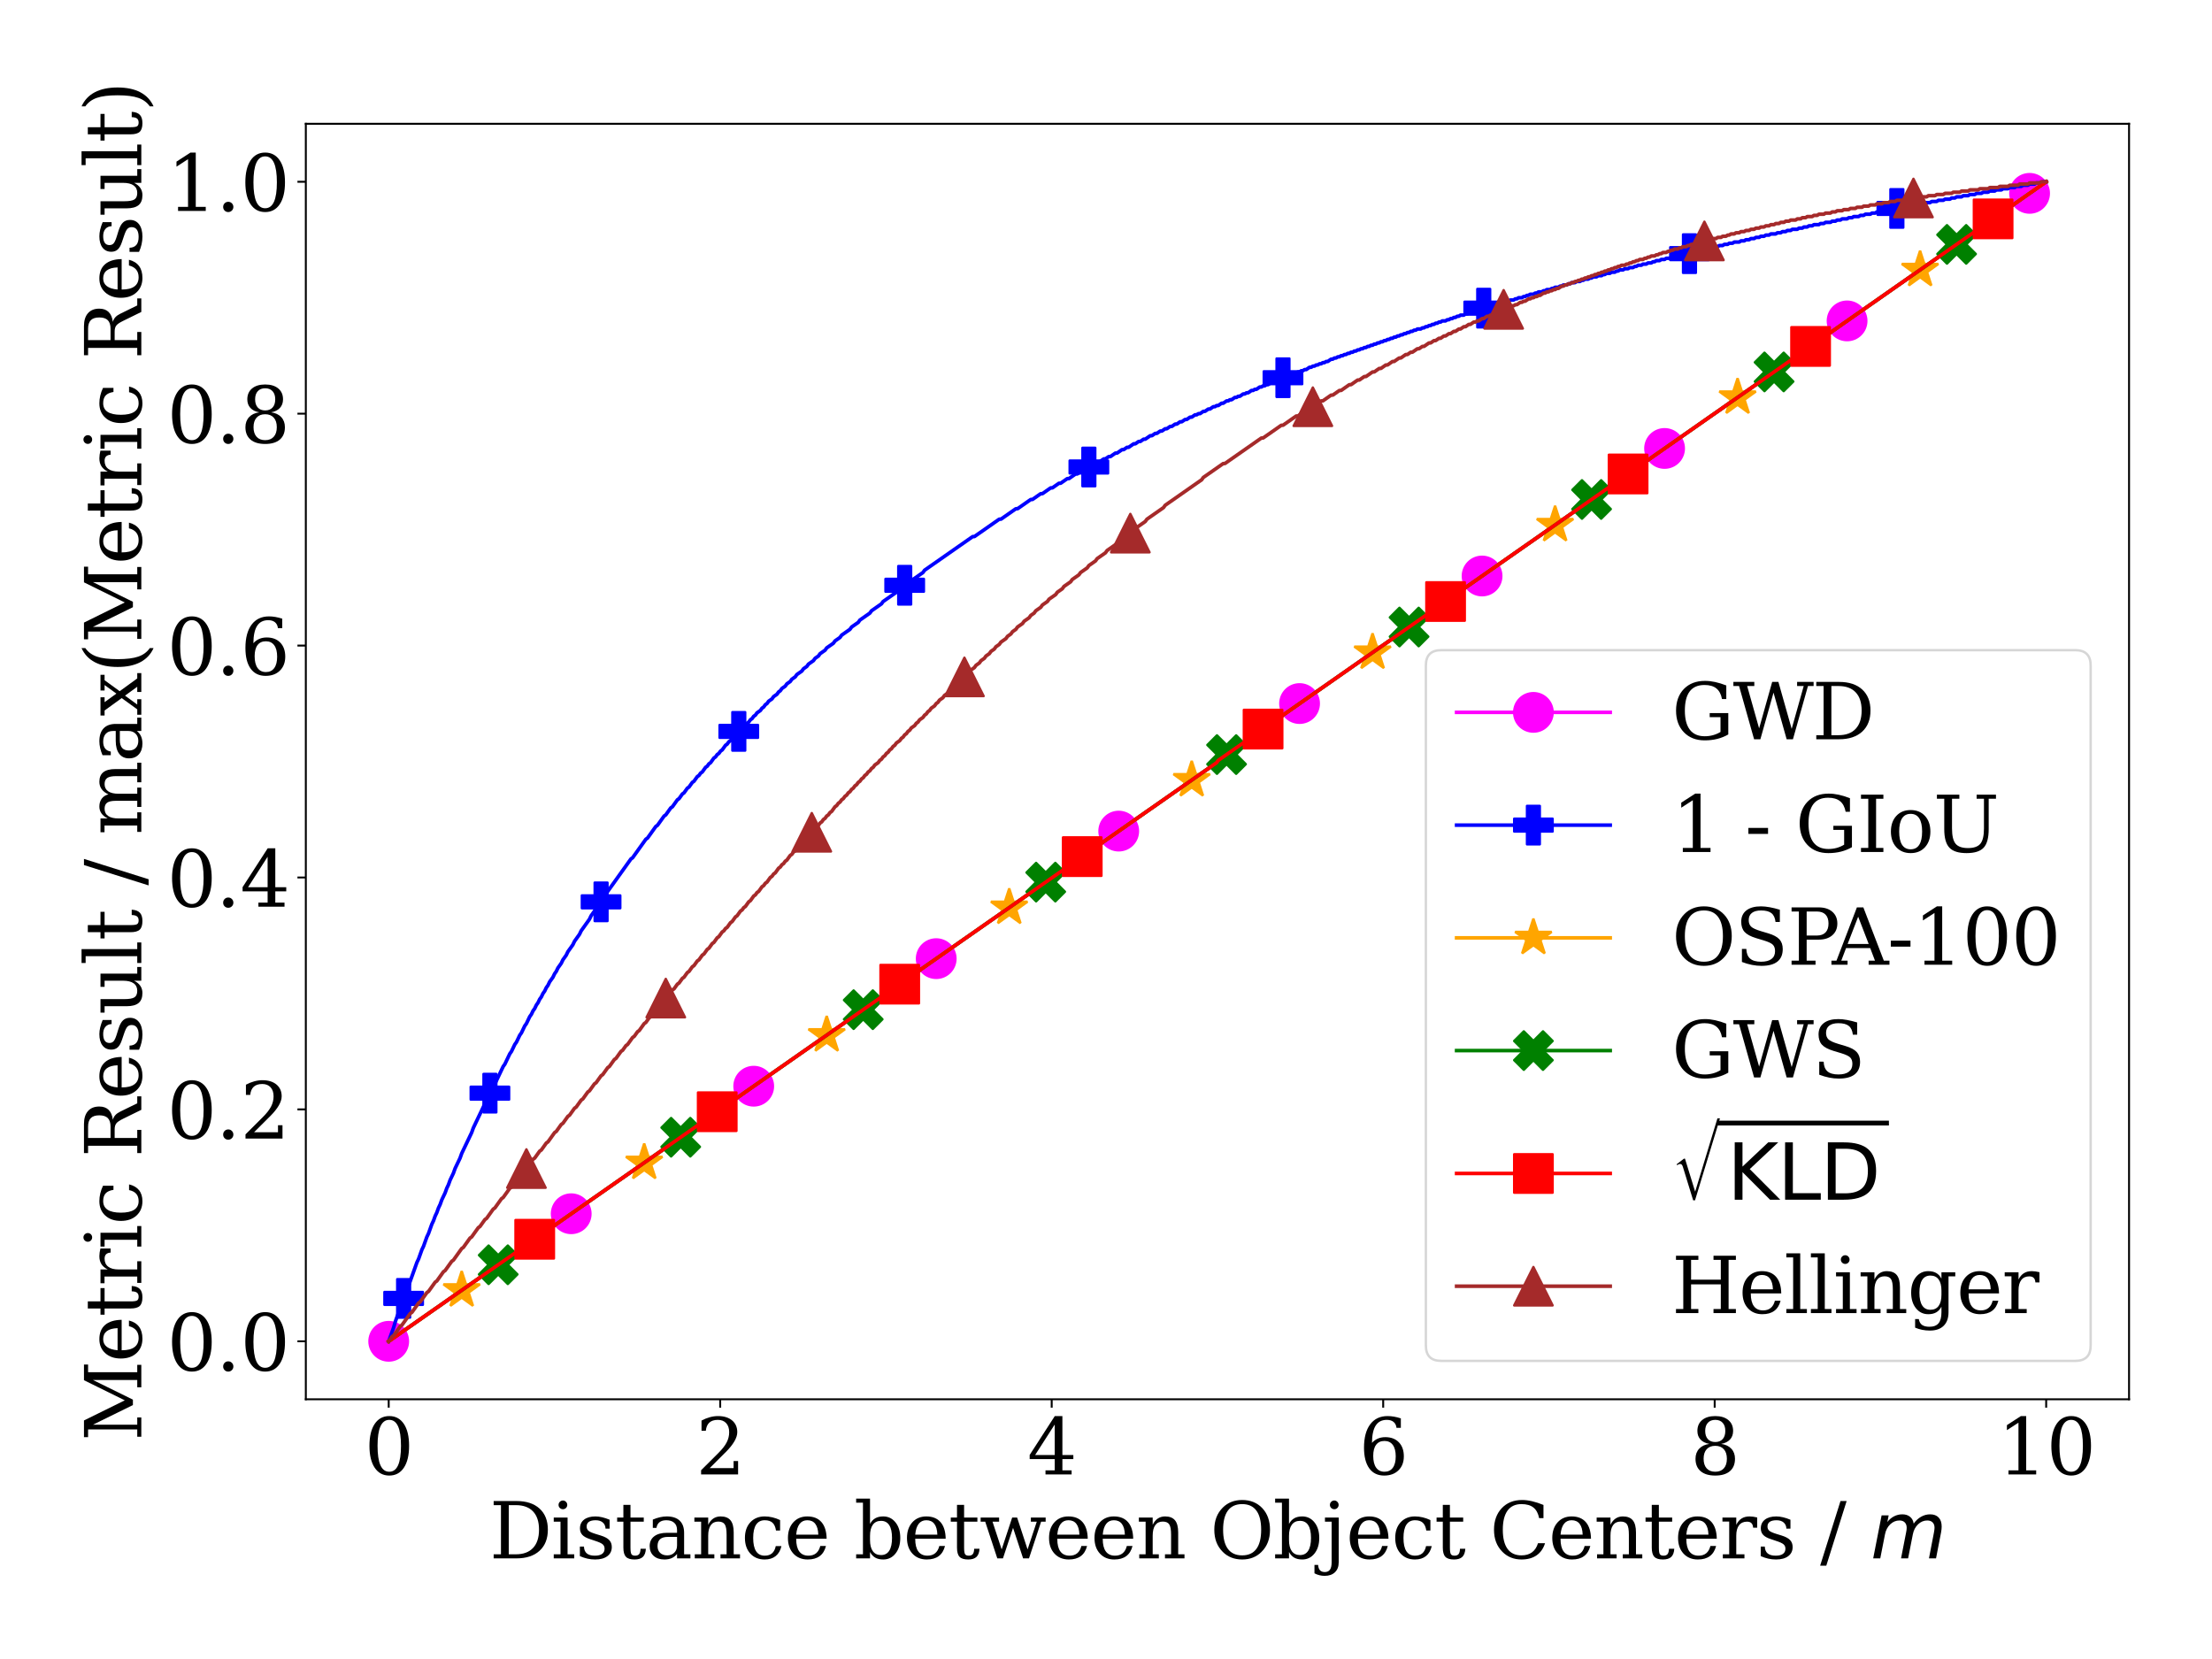 <?xml version="1.0" encoding="utf-8" standalone="no"?>
<!DOCTYPE svg PUBLIC "-//W3C//DTD SVG 1.1//EN"
  "http://www.w3.org/Graphics/SVG/1.1/DTD/svg11.dtd">
<svg xmlns:xlink="http://www.w3.org/1999/xlink" width="921.6pt" height="691.2pt" viewBox="0 0 921.6 691.2" xmlns="http://www.w3.org/2000/svg" version="1.1">
 <defs>
  <style type="text/css">*{stroke-linejoin: round; stroke-linecap: butt}</style>
 </defs>
 <g id="figure_1">
  <g id="patch_1">
   <path d="M 0 691.2 
L 921.6 691.2 
L 921.6 0 
L 0 0 
z
" style="fill: #ffffff"/>
  </g>
  <g id="axes_1">
   <g id="patch_2">
    <path d="M 127.42 582.99 
L 887.04 582.99 
L 887.04 51.573 
L 127.42 51.573 
z
" style="fill: #ffffff"/>
   </g>
   <g id="matplotlib.axis_1">
    <g id="xtick_1">
     <g id="line2d_1">
      <defs>
       <path id="m9617f78c83" d="M 0 0 
L 0 3.5 
" style="stroke: #000000; stroke-width: 0.8"/>
      </defs>
      <g>
       <use xlink:href="#m9617f78c83" x="161.948" y="582.99" style="stroke: #000000; stroke-width: 0.8"/>
      </g>
     </g>
     <g id="text_1">
      <!-- 0 -->
      <g transform="translate(151.768 614.305)scale(0.32 -0.32)">
       <defs>
        <path id="DejaVuSerif-30" d="M 2034 219 
Q 2513 219 2750 744 
Q 2988 1269 2988 2328 
Q 2988 3391 2750 3916 
Q 2513 4441 2034 4441 
Q 1556 4441 1318 3916 
Q 1081 3391 1081 2328 
Q 1081 1269 1318 744 
Q 1556 219 2034 219 
z
M 2034 -91 
Q 1275 -91 848 546 
Q 422 1184 422 2328 
Q 422 3475 848 4112 
Q 1275 4750 2034 4750 
Q 2797 4750 3222 4112 
Q 3647 3475 3647 2328 
Q 3647 1184 3222 546 
Q 2797 -91 2034 -91 
z
" transform="scale(0.016)"/>
       </defs>
       <use xlink:href="#DejaVuSerif-30"/>
      </g>
     </g>
    </g>
    <g id="xtick_2">
     <g id="line2d_2">
      <g>
       <use xlink:href="#m9617f78c83" x="300.061" y="582.99" style="stroke: #000000; stroke-width: 0.8"/>
      </g>
     </g>
     <g id="text_2">
      <!-- 2 -->
      <g transform="translate(289.881 614.305)scale(0.32 -0.32)">
       <defs>
        <path id="DejaVuSerif-32" d="M 819 3553 
L 469 3553 
L 469 4384 
Q 803 4563 1142 4656 
Q 1481 4750 1806 4750 
Q 2534 4750 2956 4397 
Q 3378 4044 3378 3438 
Q 3378 2753 2422 1800 
Q 2347 1728 2309 1691 
L 1131 513 
L 3078 513 
L 3078 1088 
L 3444 1088 
L 3444 0 
L 434 0 
L 434 341 
L 1850 1753 
Q 2319 2222 2519 2614 
Q 2719 3006 2719 3438 
Q 2719 3909 2473 4175 
Q 2228 4441 1797 4441 
Q 1350 4441 1106 4219 
Q 863 3997 819 3553 
z
" transform="scale(0.016)"/>
       </defs>
       <use xlink:href="#DejaVuSerif-32"/>
      </g>
     </g>
    </g>
    <g id="xtick_3">
     <g id="line2d_3">
      <g>
       <use xlink:href="#m9617f78c83" x="438.174" y="582.99" style="stroke: #000000; stroke-width: 0.8"/>
      </g>
     </g>
     <g id="text_3">
      <!-- 4 -->
      <g transform="translate(427.994 614.305)scale(0.32 -0.32)">
       <defs>
        <path id="DejaVuSerif-34" d="M 2234 1581 
L 2234 4063 
L 641 1581 
L 2234 1581 
z
M 3609 0 
L 1484 0 
L 1484 331 
L 2234 331 
L 2234 1247 
L 197 1247 
L 197 1588 
L 2241 4750 
L 2859 4750 
L 2859 1581 
L 3750 1581 
L 3750 1247 
L 2859 1247 
L 2859 331 
L 3609 331 
L 3609 0 
z
" transform="scale(0.016)"/>
       </defs>
       <use xlink:href="#DejaVuSerif-34"/>
      </g>
     </g>
    </g>
    <g id="xtick_4">
     <g id="line2d_4">
      <g>
       <use xlink:href="#m9617f78c83" x="576.286" y="582.99" style="stroke: #000000; stroke-width: 0.8"/>
      </g>
     </g>
     <g id="text_4">
      <!-- 6 -->
      <g transform="translate(566.106 614.305)scale(0.32 -0.32)">
       <defs>
        <path id="DejaVuSerif-36" d="M 2094 219 
Q 2534 219 2771 542 
Q 3009 866 3009 1472 
Q 3009 2078 2771 2401 
Q 2534 2725 2094 2725 
Q 1647 2725 1412 2412 
Q 1178 2100 1178 1509 
Q 1178 888 1415 553 
Q 1653 219 2094 219 
z
M 1075 2569 
Q 1288 2803 1556 2918 
Q 1825 3034 2163 3034 
Q 2859 3034 3264 2615 
Q 3669 2197 3669 1472 
Q 3669 763 3233 336 
Q 2797 -91 2069 -91 
Q 1278 -91 853 498 
Q 428 1088 428 2181 
Q 428 3406 931 4078 
Q 1434 4750 2350 4750 
Q 2597 4750 2869 4703 
Q 3141 4656 3425 4563 
L 3425 3794 
L 3072 3794 
Q 3034 4109 2831 4275 
Q 2628 4441 2284 4441 
Q 1678 4441 1381 3981 
Q 1084 3522 1075 2569 
z
" transform="scale(0.016)"/>
       </defs>
       <use xlink:href="#DejaVuSerif-36"/>
      </g>
     </g>
    </g>
    <g id="xtick_5">
     <g id="line2d_5">
      <g>
       <use xlink:href="#m9617f78c83" x="714.399" y="582.99" style="stroke: #000000; stroke-width: 0.8"/>
      </g>
     </g>
     <g id="text_5">
      <!-- 8 -->
      <g transform="translate(704.219 614.305)scale(0.32 -0.32)">
       <defs>
        <path id="DejaVuSerif-38" d="M 2981 1275 
Q 2981 1775 2732 2051 
Q 2484 2328 2034 2328 
Q 1584 2328 1336 2051 
Q 1088 1775 1088 1275 
Q 1088 772 1336 495 
Q 1584 219 2034 219 
Q 2484 219 2732 495 
Q 2981 772 2981 1275 
z
M 2853 3541 
Q 2853 3966 2637 4203 
Q 2422 4441 2034 4441 
Q 1650 4441 1433 4203 
Q 1216 3966 1216 3541 
Q 1216 3113 1433 2875 
Q 1650 2638 2034 2638 
Q 2422 2638 2637 2875 
Q 2853 3113 2853 3541 
z
M 2516 2484 
Q 3047 2413 3344 2092 
Q 3641 1772 3641 1275 
Q 3641 619 3225 264 
Q 2809 -91 2034 -91 
Q 1263 -91 845 264 
Q 428 619 428 1275 
Q 428 1772 725 2092 
Q 1022 2413 1556 2484 
Q 1084 2569 832 2842 
Q 581 3116 581 3541 
Q 581 4103 968 4426 
Q 1356 4750 2034 4750 
Q 2713 4750 3100 4426 
Q 3488 4103 3488 3541 
Q 3488 3116 3236 2842 
Q 2984 2569 2516 2484 
z
" transform="scale(0.016)"/>
       </defs>
       <use xlink:href="#DejaVuSerif-38"/>
      </g>
     </g>
    </g>
    <g id="xtick_6">
     <g id="line2d_6">
      <g>
       <use xlink:href="#m9617f78c83" x="852.512" y="582.99" style="stroke: #000000; stroke-width: 0.8"/>
      </g>
     </g>
     <g id="text_6">
      <!-- 10 -->
      <g transform="translate(832.152 614.305)scale(0.32 -0.32)">
       <defs>
        <path id="DejaVuSerif-31" d="M 909 0 
L 909 331 
L 1722 331 
L 1722 4213 
L 781 3603 
L 781 4013 
L 1919 4750 
L 2350 4750 
L 2350 331 
L 3163 331 
L 3163 0 
L 909 0 
z
" transform="scale(0.016)"/>
       </defs>
       <use xlink:href="#DejaVuSerif-31"/>
       <use xlink:href="#DejaVuSerif-30" x="63.623"/>
      </g>
     </g>
    </g>
    <g id="text_7">
     <!-- Distance between Object Centers / $m$ -->
     <g transform="translate(203.87 649.28)scale(0.32 -0.32)">
      <defs>
       <path id="DejaVuSerif-44" d="M 1581 331 
L 2163 331 
Q 3072 331 3558 850 
Q 4044 1369 4044 2338 
Q 4044 3306 3559 3818 
Q 3075 4331 2163 4331 
L 1581 4331 
L 1581 331 
z
M 353 0 
L 353 331 
L 947 331 
L 947 4331 
L 353 4331 
L 353 4666 
L 2209 4666 
Q 3416 4666 4089 4050 
Q 4763 3434 4763 2338 
Q 4763 1238 4088 619 
Q 3413 0 2209 0 
L 353 0 
z
" transform="scale(0.016)"/>
       <path id="DejaVuSerif-69" d="M 622 4353 
Q 622 4497 726 4603 
Q 831 4709 978 4709 
Q 1122 4709 1226 4603 
Q 1331 4497 1331 4353 
Q 1331 4206 1228 4103 
Q 1125 4000 978 4000 
Q 831 4000 726 4103 
Q 622 4206 622 4353 
z
M 1356 331 
L 1900 331 
L 1900 0 
L 231 0 
L 231 331 
L 781 331 
L 781 2988 
L 231 2988 
L 231 3322 
L 1356 3322 
L 1356 331 
z
" transform="scale(0.016)"/>
       <path id="DejaVuSerif-73" d="M 359 184 
L 359 959 
L 691 959 
Q 703 588 923 403 
Q 1144 219 1575 219 
Q 1963 219 2166 364 
Q 2369 509 2369 788 
Q 2369 1006 2220 1140 
Q 2072 1275 1594 1428 
L 1178 1569 
Q 750 1706 558 1912 
Q 366 2119 366 2438 
Q 366 2894 700 3153 
Q 1034 3413 1625 3413 
Q 1888 3413 2178 3344 
Q 2469 3275 2778 3144 
L 2778 2419 
L 2447 2419 
Q 2434 2741 2221 2922 
Q 2009 3103 1644 3103 
Q 1281 3103 1095 2975 
Q 909 2847 909 2591 
Q 909 2381 1050 2254 
Q 1191 2128 1613 1997 
L 2069 1856 
Q 2541 1709 2748 1489 
Q 2956 1269 2956 922 
Q 2956 450 2595 179 
Q 2234 -91 1600 -91 
Q 1278 -91 972 -22 
Q 666 47 359 184 
z
" transform="scale(0.016)"/>
       <path id="DejaVuSerif-74" d="M 691 2988 
L 184 2988 
L 184 3322 
L 691 3322 
L 691 4353 
L 1269 4353 
L 1269 3322 
L 2350 3322 
L 2350 2988 
L 1269 2988 
L 1269 878 
Q 1269 456 1350 337 
Q 1431 219 1650 219 
Q 1875 219 1978 351 
Q 2081 484 2088 781 
L 2522 781 
Q 2497 328 2275 118 
Q 2053 -91 1600 -91 
Q 1103 -91 897 129 
Q 691 350 691 878 
L 691 2988 
z
" transform="scale(0.016)"/>
       <path id="DejaVuSerif-61" d="M 2547 1044 
L 2547 1747 
L 1806 1747 
Q 1378 1747 1168 1562 
Q 959 1378 959 997 
Q 959 650 1171 447 
Q 1384 244 1747 244 
Q 2106 244 2326 466 
Q 2547 688 2547 1044 
z
M 3122 2075 
L 3122 331 
L 3634 331 
L 3634 0 
L 2547 0 
L 2547 359 
Q 2356 128 2106 18 
Q 1856 -91 1522 -91 
Q 969 -91 644 203 
Q 319 497 319 997 
Q 319 1513 691 1797 
Q 1063 2081 1741 2081 
L 2547 2081 
L 2547 2309 
Q 2547 2688 2317 2895 
Q 2088 3103 1672 3103 
Q 1328 3103 1125 2947 
Q 922 2791 872 2484 
L 575 2484 
L 575 3156 
Q 875 3284 1158 3348 
Q 1441 3413 1709 3413 
Q 2400 3413 2761 3070 
Q 3122 2728 3122 2075 
z
" transform="scale(0.016)"/>
       <path id="DejaVuSerif-6e" d="M 263 0 
L 263 331 
L 781 331 
L 781 2988 
L 231 2988 
L 231 3322 
L 1356 3322 
L 1356 2731 
Q 1516 3069 1770 3241 
Q 2025 3413 2363 3413 
Q 2913 3413 3172 3097 
Q 3431 2781 3431 2113 
L 3431 331 
L 3944 331 
L 3944 0 
L 2356 0 
L 2356 331 
L 2853 331 
L 2853 1931 
Q 2853 2541 2703 2767 
Q 2553 2994 2175 2994 
Q 1775 2994 1565 2701 
Q 1356 2409 1356 1850 
L 1356 331 
L 1856 331 
L 1856 0 
L 263 0 
z
" transform="scale(0.016)"/>
       <path id="DejaVuSerif-63" d="M 3291 997 
Q 3169 466 2822 187 
Q 2475 -91 1925 -91 
Q 1200 -91 759 389 
Q 319 869 319 1663 
Q 319 2459 759 2936 
Q 1200 3413 1925 3413 
Q 2241 3413 2553 3339 
Q 2866 3266 3181 3116 
L 3181 2266 
L 2847 2266 
Q 2781 2703 2561 2903 
Q 2341 3103 1931 3103 
Q 1466 3103 1228 2742 
Q 991 2381 991 1663 
Q 991 944 1227 581 
Q 1463 219 1931 219 
Q 2303 219 2525 412 
Q 2747 606 2828 997 
L 3291 997 
z
" transform="scale(0.016)"/>
       <path id="DejaVuSerif-65" d="M 3469 1600 
L 991 1600 
L 991 1575 
Q 991 903 1244 561 
Q 1497 219 1991 219 
Q 2369 219 2611 417 
Q 2853 616 2950 1006 
L 3413 1006 
Q 3275 459 2904 184 
Q 2534 -91 1931 -91 
Q 1203 -91 761 389 
Q 319 869 319 1663 
Q 319 2450 753 2931 
Q 1188 3413 1894 3413 
Q 2647 3413 3050 2948 
Q 3453 2484 3469 1600 
z
M 2791 1931 
Q 2772 2513 2545 2808 
Q 2319 3103 1894 3103 
Q 1497 3103 1269 2806 
Q 1041 2509 991 1931 
L 2791 1931 
z
" transform="scale(0.016)"/>
       <path id="DejaVuSerif-20" transform="scale(0.016)"/>
       <path id="DejaVuSerif-62" d="M 738 331 
L 738 4531 
L 184 4531 
L 184 4863 
L 1313 4863 
L 1313 2803 
Q 1481 3116 1742 3264 
Q 2003 3413 2388 3413 
Q 3000 3413 3387 2928 
Q 3775 2444 3775 1663 
Q 3775 881 3387 395 
Q 3000 -91 2388 -91 
Q 2003 -91 1742 57 
Q 1481 206 1313 519 
L 1313 0 
L 184 0 
L 184 331 
L 738 331 
z
M 1313 1497 
Q 1313 897 1542 583 
Q 1772 269 2209 269 
Q 2650 269 2876 622 
Q 3103 975 3103 1663 
Q 3103 2353 2876 2703 
Q 2650 3053 2209 3053 
Q 1772 3053 1542 2737 
Q 1313 2422 1313 1825 
L 1313 1497 
z
" transform="scale(0.016)"/>
       <path id="DejaVuSerif-77" d="M 3072 3322 
L 3922 728 
L 4672 2988 
L 4191 2988 
L 4191 3322 
L 5394 3322 
L 5394 2988 
L 5025 2988 
L 4038 0 
L 3559 0 
L 2741 2484 
L 1919 0 
L 1459 0 
L 475 2988 
L 103 2988 
L 103 3322 
L 1606 3322 
L 1606 2988 
L 1069 2988 
L 1813 728 
L 2669 3322 
L 3072 3322 
z
" transform="scale(0.016)"/>
       <path id="DejaVuSerif-4f" d="M 2625 244 
Q 3391 244 3781 770 
Q 4172 1297 4172 2328 
Q 4172 3363 3781 3889 
Q 3391 4416 2625 4416 
Q 1856 4416 1465 3889 
Q 1075 3363 1075 2328 
Q 1075 1297 1465 770 
Q 1856 244 2625 244 
z
M 2625 -91 
Q 2150 -91 1751 65 
Q 1353 222 1050 525 
Q 700 875 529 1319 
Q 359 1763 359 2328 
Q 359 2894 529 3339 
Q 700 3784 1050 4134 
Q 1356 4441 1750 4595 
Q 2144 4750 2625 4750 
Q 3641 4750 4266 4084 
Q 4891 3419 4891 2328 
Q 4891 1769 4719 1320 
Q 4547 872 4197 525 
Q 3891 219 3497 64 
Q 3103 -91 2625 -91 
z
" transform="scale(0.016)"/>
       <path id="DejaVuSerif-6a" d="M 641 4353 
Q 641 4497 745 4603 
Q 850 4709 997 4709 
Q 1141 4709 1245 4603 
Q 1350 4497 1350 4353 
Q 1350 4206 1248 4103 
Q 1147 4000 997 4000 
Q 850 4000 745 4103 
Q 641 4206 641 4353 
z
M 781 2988 
L 238 2988 
L 238 3322 
L 1356 3322 
L 1356 -325 
Q 1356 -838 1051 -1130 
Q 747 -1422 213 -1422 
Q -13 -1422 -217 -1370 
Q -422 -1319 -616 -1216 
L -616 -531 
L -319 -531 
Q -297 -831 -164 -972 
Q -31 -1113 225 -1113 
Q 509 -1113 645 -920 
Q 781 -728 781 -325 
L 781 2988 
z
" transform="scale(0.016)"/>
       <path id="DejaVuSerif-43" d="M 4513 1234 
Q 4306 581 3820 245 
Q 3334 -91 2591 -91 
Q 2134 -91 1743 65 
Q 1353 222 1050 525 
Q 700 875 529 1320 
Q 359 1766 359 2328 
Q 359 3416 987 4083 
Q 1616 4750 2644 4750 
Q 3025 4750 3456 4650 
Q 3888 4550 4384 4347 
L 4384 3272 
L 4031 3272 
Q 3916 3859 3567 4137 
Q 3219 4416 2591 4416 
Q 1844 4416 1459 3886 
Q 1075 3356 1075 2328 
Q 1075 1303 1459 773 
Q 1844 244 2591 244 
Q 3113 244 3450 492 
Q 3788 741 3938 1234 
L 4513 1234 
z
" transform="scale(0.016)"/>
       <path id="DejaVuSerif-72" d="M 3059 3328 
L 3059 2497 
L 2728 2497 
Q 2713 2744 2591 2866 
Q 2469 2988 2234 2988 
Q 1809 2988 1582 2694 
Q 1356 2400 1356 1850 
L 1356 331 
L 2022 331 
L 2022 0 
L 263 0 
L 263 331 
L 781 331 
L 781 2994 
L 231 2994 
L 231 3322 
L 1356 3322 
L 1356 2731 
Q 1525 3078 1790 3245 
Q 2056 3413 2438 3413 
Q 2578 3413 2733 3391 
Q 2888 3369 3059 3328 
z
" transform="scale(0.016)"/>
       <path id="DejaVuSerif-2f" d="M 1656 4666 
L 2156 4666 
L 500 -594 
L 0 -594 
L 1656 4666 
z
" transform="scale(0.016)"/>
       <path id="DejaVuSans-Oblique-6d" d="M 5747 2113 
L 5338 0 
L 4763 0 
L 5166 2094 
Q 5191 2228 5203 2325 
Q 5216 2422 5216 2491 
Q 5216 2772 5059 2928 
Q 4903 3084 4622 3084 
Q 4203 3084 3875 2770 
Q 3547 2456 3450 1953 
L 3066 0 
L 2491 0 
L 2900 2094 
Q 2925 2209 2937 2307 
Q 2950 2406 2950 2484 
Q 2950 2769 2794 2926 
Q 2638 3084 2363 3084 
Q 1938 3084 1609 2770 
Q 1281 2456 1184 1953 
L 800 0 
L 225 0 
L 909 3500 
L 1484 3500 
L 1375 2956 
Q 1609 3263 1923 3423 
Q 2238 3584 2597 3584 
Q 2978 3584 3223 3384 
Q 3469 3184 3519 2828 
Q 3781 3197 4126 3390 
Q 4472 3584 4856 3584 
Q 5306 3584 5551 3325 
Q 5797 3066 5797 2591 
Q 5797 2488 5784 2364 
Q 5772 2241 5747 2113 
z
" transform="scale(0.016)"/>
      </defs>
      <use xlink:href="#DejaVuSerif-44" transform="translate(0 0.016)"/>
      <use xlink:href="#DejaVuSerif-69" transform="translate(80.176 0.016)"/>
      <use xlink:href="#DejaVuSerif-73" transform="translate(112.158 0.016)"/>
      <use xlink:href="#DejaVuSerif-74" transform="translate(163.477 0.016)"/>
      <use xlink:href="#DejaVuSerif-61" transform="translate(203.662 0.016)"/>
      <use xlink:href="#DejaVuSerif-6e" transform="translate(263.281 0.016)"/>
      <use xlink:href="#DejaVuSerif-63" transform="translate(327.686 0.016)"/>
      <use xlink:href="#DejaVuSerif-65" transform="translate(383.691 0.016)"/>
      <use xlink:href="#DejaVuSerif-20" transform="translate(442.871 0.016)"/>
      <use xlink:href="#DejaVuSerif-62" transform="translate(474.658 0.016)"/>
      <use xlink:href="#DejaVuSerif-65" transform="translate(538.672 0.016)"/>
      <use xlink:href="#DejaVuSerif-74" transform="translate(597.852 0.016)"/>
      <use xlink:href="#DejaVuSerif-77" transform="translate(638.037 0.016)"/>
      <use xlink:href="#DejaVuSerif-65" transform="translate(723.633 0.016)"/>
      <use xlink:href="#DejaVuSerif-65" transform="translate(782.812 0.016)"/>
      <use xlink:href="#DejaVuSerif-6e" transform="translate(841.992 0.016)"/>
      <use xlink:href="#DejaVuSerif-20" transform="translate(906.396 0.016)"/>
      <use xlink:href="#DejaVuSerif-4f" transform="translate(938.184 0.016)"/>
      <use xlink:href="#DejaVuSerif-62" transform="translate(1020.166 0.016)"/>
      <use xlink:href="#DejaVuSerif-6a" transform="translate(1084.18 0.016)"/>
      <use xlink:href="#DejaVuSerif-65" transform="translate(1115.186 0.016)"/>
      <use xlink:href="#DejaVuSerif-63" transform="translate(1174.365 0.016)"/>
      <use xlink:href="#DejaVuSerif-74" transform="translate(1230.371 0.016)"/>
      <use xlink:href="#DejaVuSerif-20" transform="translate(1270.557 0.016)"/>
      <use xlink:href="#DejaVuSerif-43" transform="translate(1302.344 0.016)"/>
      <use xlink:href="#DejaVuSerif-65" transform="translate(1378.857 0.016)"/>
      <use xlink:href="#DejaVuSerif-6e" transform="translate(1438.037 0.016)"/>
      <use xlink:href="#DejaVuSerif-74" transform="translate(1502.441 0.016)"/>
      <use xlink:href="#DejaVuSerif-65" transform="translate(1542.627 0.016)"/>
      <use xlink:href="#DejaVuSerif-72" transform="translate(1601.807 0.016)"/>
      <use xlink:href="#DejaVuSerif-73" transform="translate(1649.609 0.016)"/>
      <use xlink:href="#DejaVuSerif-20" transform="translate(1700.928 0.016)"/>
      <use xlink:href="#DejaVuSerif-2f" transform="translate(1732.715 0.016)"/>
      <use xlink:href="#DejaVuSerif-20" transform="translate(1766.406 0.016)"/>
      <use xlink:href="#DejaVuSans-Oblique-6d" transform="translate(1798.193 0.016)"/>
     </g>
    </g>
   </g>
   <g id="matplotlib.axis_2">
    <g id="ytick_1">
     <g id="line2d_7">
      <defs>
       <path id="m059a071aa5" d="M 0 0 
L -3.5 0 
" style="stroke: #000000; stroke-width: 0.8"/>
      </defs>
      <g>
       <use xlink:href="#m059a071aa5" x="127.42" y="558.835" style="stroke: #000000; stroke-width: 0.8"/>
      </g>
     </g>
     <g id="text_8">
      <!-- 0.0 -->
      <g transform="translate(69.53 570.992)scale(0.32 -0.32)">
       <defs>
        <path id="DejaVuSerif-2e" d="M 603 325 
Q 603 500 722 622 
Q 841 744 1019 744 
Q 1191 744 1312 622 
Q 1434 500 1434 325 
Q 1434 153 1312 31 
Q 1191 -91 1019 -91 
Q 841 -91 722 29 
Q 603 150 603 325 
z
" transform="scale(0.016)"/>
       </defs>
       <use xlink:href="#DejaVuSerif-30"/>
       <use xlink:href="#DejaVuSerif-2e" x="63.623"/>
       <use xlink:href="#DejaVuSerif-30" x="95.41"/>
      </g>
     </g>
    </g>
    <g id="ytick_2">
     <g id="line2d_8">
      <g>
       <use xlink:href="#m059a071aa5" x="127.42" y="462.213" style="stroke: #000000; stroke-width: 0.8"/>
      </g>
     </g>
     <g id="text_9">
      <!-- 0.2 -->
      <g transform="translate(69.53 474.371)scale(0.32 -0.32)">
       <use xlink:href="#DejaVuSerif-30"/>
       <use xlink:href="#DejaVuSerif-2e" x="63.623"/>
       <use xlink:href="#DejaVuSerif-32" x="95.41"/>
      </g>
     </g>
    </g>
    <g id="ytick_3">
     <g id="line2d_9">
      <g>
       <use xlink:href="#m059a071aa5" x="127.42" y="365.592" style="stroke: #000000; stroke-width: 0.8"/>
      </g>
     </g>
     <g id="text_10">
      <!-- 0.4 -->
      <g transform="translate(69.53 377.75)scale(0.32 -0.32)">
       <use xlink:href="#DejaVuSerif-30"/>
       <use xlink:href="#DejaVuSerif-2e" x="63.623"/>
       <use xlink:href="#DejaVuSerif-34" x="95.41"/>
      </g>
     </g>
    </g>
    <g id="ytick_4">
     <g id="line2d_10">
      <g>
       <use xlink:href="#m059a071aa5" x="127.42" y="268.971" style="stroke: #000000; stroke-width: 0.8"/>
      </g>
     </g>
     <g id="text_11">
      <!-- 0.6 -->
      <g transform="translate(69.53 281.128)scale(0.32 -0.32)">
       <use xlink:href="#DejaVuSerif-30"/>
       <use xlink:href="#DejaVuSerif-2e" x="63.623"/>
       <use xlink:href="#DejaVuSerif-36" x="95.41"/>
      </g>
     </g>
    </g>
    <g id="ytick_5">
     <g id="line2d_11">
      <g>
       <use xlink:href="#m059a071aa5" x="127.42" y="172.35" style="stroke: #000000; stroke-width: 0.8"/>
      </g>
     </g>
     <g id="text_12">
      <!-- 0.8 -->
      <g transform="translate(69.53 184.507)scale(0.32 -0.32)">
       <use xlink:href="#DejaVuSerif-30"/>
       <use xlink:href="#DejaVuSerif-2e" x="63.623"/>
       <use xlink:href="#DejaVuSerif-38" x="95.41"/>
      </g>
     </g>
    </g>
    <g id="ytick_6">
     <g id="line2d_12">
      <g>
       <use xlink:href="#m059a071aa5" x="127.42" y="75.728" style="stroke: #000000; stroke-width: 0.8"/>
      </g>
     </g>
     <g id="text_13">
      <!-- 1.0 -->
      <g transform="translate(69.53 87.886)scale(0.32 -0.32)">
       <use xlink:href="#DejaVuSerif-31"/>
       <use xlink:href="#DejaVuSerif-2e" x="63.623"/>
       <use xlink:href="#DejaVuSerif-30" x="95.41"/>
      </g>
     </g>
    </g>
    <g id="text_14">
     <!-- Metric Result / max(Metric Result) -->
     <g transform="translate(58.875 600.407)rotate(-90)scale(0.32 -0.32)">
      <defs>
       <path id="DejaVuSerif-4d" d="M 353 0 
L 353 331 
L 947 331 
L 947 4331 
L 319 4331 
L 319 4666 
L 1678 4666 
L 3316 1344 
L 4953 4666 
L 6228 4666 
L 6228 4331 
L 5606 4331 
L 5606 331 
L 6203 331 
L 6203 0 
L 4378 0 
L 4378 331 
L 4972 331 
L 4972 3938 
L 3372 684 
L 2931 684 
L 1331 3938 
L 1331 331 
L 1925 331 
L 1925 0 
L 353 0 
z
" transform="scale(0.016)"/>
       <path id="DejaVuSerif-52" d="M 3066 2316 
Q 3284 2256 3442 2114 
Q 3600 1972 3725 1716 
L 4403 331 
L 4972 331 
L 4972 0 
L 3872 0 
L 3144 1484 
Q 2934 1916 2759 2042 
Q 2584 2169 2278 2169 
L 1581 2169 
L 1581 331 
L 2241 331 
L 2241 0 
L 353 0 
L 353 331 
L 947 331 
L 947 4331 
L 353 4331 
L 353 4666 
L 2719 4666 
Q 3400 4666 3770 4341 
Q 4141 4016 4141 3419 
Q 4141 2938 3870 2661 
Q 3600 2384 3066 2316 
z
M 1581 2503 
L 2503 2503 
Q 2975 2503 3200 2726 
Q 3425 2950 3425 3419 
Q 3425 3888 3200 4109 
Q 2975 4331 2503 4331 
L 1581 4331 
L 1581 2503 
z
" transform="scale(0.016)"/>
       <path id="DejaVuSerif-75" d="M 2266 3322 
L 3341 3322 
L 3341 331 
L 3884 331 
L 3884 0 
L 2766 0 
L 2766 588 
Q 2606 256 2353 82 
Q 2100 -91 1766 -91 
Q 1213 -91 952 223 
Q 691 538 691 1209 
L 691 2988 
L 172 2988 
L 172 3322 
L 1269 3322 
L 1269 1388 
Q 1269 781 1417 556 
Q 1566 331 1947 331 
Q 2347 331 2556 625 
Q 2766 919 2766 1478 
L 2766 2988 
L 2266 2988 
L 2266 3322 
z
" transform="scale(0.016)"/>
       <path id="DejaVuSerif-6c" d="M 1313 331 
L 1856 331 
L 1856 0 
L 184 0 
L 184 331 
L 738 331 
L 738 4531 
L 184 4531 
L 184 4863 
L 1313 4863 
L 1313 331 
z
" transform="scale(0.016)"/>
       <path id="DejaVuSerif-6d" d="M 3316 2675 
Q 3481 3041 3739 3227 
Q 3997 3413 4341 3413 
Q 4863 3413 5119 3089 
Q 5375 2766 5375 2113 
L 5375 331 
L 5894 331 
L 5894 0 
L 4300 0 
L 4300 331 
L 4800 331 
L 4800 2047 
Q 4800 2556 4650 2772 
Q 4500 2988 4153 2988 
Q 3769 2988 3567 2697 
Q 3366 2406 3366 1850 
L 3366 331 
L 3866 331 
L 3866 0 
L 2291 0 
L 2291 331 
L 2791 331 
L 2791 2069 
Q 2791 2566 2641 2777 
Q 2491 2988 2144 2988 
Q 1759 2988 1557 2697 
Q 1356 2406 1356 1850 
L 1356 331 
L 1856 331 
L 1856 0 
L 263 0 
L 263 331 
L 781 331 
L 781 2994 
L 231 2994 
L 231 3322 
L 1356 3322 
L 1356 2731 
Q 1516 3063 1762 3238 
Q 2009 3413 2322 3413 
Q 2709 3413 2968 3220 
Q 3228 3028 3316 2675 
z
" transform="scale(0.016)"/>
       <path id="DejaVuSerif-78" d="M 1863 2028 
L 2559 2988 
L 2113 2988 
L 2113 3322 
L 3391 3322 
L 3391 2988 
L 2950 2988 
L 2059 1759 
L 3097 331 
L 3531 331 
L 3531 0 
L 1997 0 
L 1997 331 
L 2419 331 
L 1697 1325 
L 972 331 
L 1403 331 
L 1403 0 
L 141 0 
L 141 331 
L 581 331 
L 1497 1594 
L 488 2988 
L 78 2988 
L 78 3322 
L 1563 3322 
L 1563 2988 
L 1166 2988 
L 1863 2028 
z
" transform="scale(0.016)"/>
       <path id="DejaVuSerif-28" d="M 2041 -997 
Q 1281 -656 893 83 
Q 506 822 506 1931 
Q 506 3044 893 3783 
Q 1281 4522 2041 4863 
L 2041 4556 
Q 1559 4225 1350 3623 
Q 1141 3022 1141 1931 
Q 1141 844 1350 242 
Q 1559 -359 2041 -691 
L 2041 -997 
z
" transform="scale(0.016)"/>
       <path id="DejaVuSerif-29" d="M 453 -997 
L 453 -691 
Q 934 -359 1145 242 
Q 1356 844 1356 1931 
Q 1356 3022 1145 3623 
Q 934 4225 453 4556 
L 453 4863 
Q 1216 4522 1603 3783 
Q 1991 3044 1991 1931 
Q 1991 822 1603 83 
Q 1216 -656 453 -997 
z
" transform="scale(0.016)"/>
      </defs>
      <use xlink:href="#DejaVuSerif-4d"/>
      <use xlink:href="#DejaVuSerif-65" x="102.393"/>
      <use xlink:href="#DejaVuSerif-74" x="161.572"/>
      <use xlink:href="#DejaVuSerif-72" x="201.758"/>
      <use xlink:href="#DejaVuSerif-69" x="249.561"/>
      <use xlink:href="#DejaVuSerif-63" x="281.543"/>
      <use xlink:href="#DejaVuSerif-20" x="337.549"/>
      <use xlink:href="#DejaVuSerif-52" x="369.336"/>
      <use xlink:href="#DejaVuSerif-65" x="444.629"/>
      <use xlink:href="#DejaVuSerif-73" x="503.809"/>
      <use xlink:href="#DejaVuSerif-75" x="555.127"/>
      <use xlink:href="#DejaVuSerif-6c" x="619.531"/>
      <use xlink:href="#DejaVuSerif-74" x="651.514"/>
      <use xlink:href="#DejaVuSerif-20" x="691.699"/>
      <use xlink:href="#DejaVuSerif-2f" x="723.486"/>
      <use xlink:href="#DejaVuSerif-20" x="757.178"/>
      <use xlink:href="#DejaVuSerif-6d" x="788.965"/>
      <use xlink:href="#DejaVuSerif-61" x="883.789"/>
      <use xlink:href="#DejaVuSerif-78" x="943.408"/>
      <use xlink:href="#DejaVuSerif-28" x="999.805"/>
      <use xlink:href="#DejaVuSerif-4d" x="1038.818"/>
      <use xlink:href="#DejaVuSerif-65" x="1141.211"/>
      <use xlink:href="#DejaVuSerif-74" x="1200.391"/>
      <use xlink:href="#DejaVuSerif-72" x="1240.576"/>
      <use xlink:href="#DejaVuSerif-69" x="1288.379"/>
      <use xlink:href="#DejaVuSerif-63" x="1320.361"/>
      <use xlink:href="#DejaVuSerif-20" x="1376.367"/>
      <use xlink:href="#DejaVuSerif-52" x="1408.154"/>
      <use xlink:href="#DejaVuSerif-65" x="1483.447"/>
      <use xlink:href="#DejaVuSerif-73" x="1542.627"/>
      <use xlink:href="#DejaVuSerif-75" x="1593.945"/>
      <use xlink:href="#DejaVuSerif-6c" x="1658.35"/>
      <use xlink:href="#DejaVuSerif-74" x="1690.332"/>
      <use xlink:href="#DejaVuSerif-29" x="1730.518"/>
     </g>
    </g>
   </g>
   <g id="line2d_13">
    <path d="M 161.948 558.835 
L 506.884 317.765 
L 507.576 316.798 
L 852.512 75.728 
L 852.512 75.728 
" clip-path="url(#p873aca64f6)" style="fill: none; stroke: #ff00ff; stroke-width: 1.5; stroke-linecap: square"/>
    <defs>
     <path id="ma51dfd2f54" d="M 0 8 
C 2.122 8 4.157 7.157 5.657 5.657 
C 7.157 4.157 8 2.122 8 0 
C 8 -2.122 7.157 -4.157 5.657 -5.657 
C 4.157 -7.157 2.122 -8 0 -8 
C -2.122 -8 -4.157 -7.157 -5.657 -5.657 
C -7.157 -4.157 -8 -2.122 -8 0 
C -8 2.122 -7.157 4.157 -5.657 5.657 
C -4.157 7.157 -2.122 8 0 8 
z
" style="stroke: #ff00ff"/>
    </defs>
    <g clip-path="url(#p873aca64f6)">
     <use xlink:href="#ma51dfd2f54" x="161.948" y="558.835" style="fill: #ff00ff; stroke: #ff00ff"/>
     <use xlink:href="#ma51dfd2f54" x="237.986" y="505.693" style="fill: #ff00ff; stroke: #ff00ff"/>
     <use xlink:href="#ma51dfd2f54" x="314.024" y="452.551" style="fill: #ff00ff; stroke: #ff00ff"/>
     <use xlink:href="#ma51dfd2f54" x="390.062" y="399.41" style="fill: #ff00ff; stroke: #ff00ff"/>
     <use xlink:href="#ma51dfd2f54" x="466.1" y="346.268" style="fill: #ff00ff; stroke: #ff00ff"/>
     <use xlink:href="#ma51dfd2f54" x="541.447" y="293.126" style="fill: #ff00ff; stroke: #ff00ff"/>
     <use xlink:href="#ma51dfd2f54" x="617.485" y="239.984" style="fill: #ff00ff; stroke: #ff00ff"/>
     <use xlink:href="#ma51dfd2f54" x="693.523" y="186.843" style="fill: #ff00ff; stroke: #ff00ff"/>
     <use xlink:href="#ma51dfd2f54" x="769.561" y="133.701" style="fill: #ff00ff; stroke: #ff00ff"/>
     <use xlink:href="#ma51dfd2f54" x="845.599" y="80.559" style="fill: #ff00ff; stroke: #ff00ff"/>
    </g>
   </g>
   <g id="line2d_14">
    <path d="M 161.948 558.835 
L 164.022 553.037 
L 164.713 550.622 
L 169.552 537.095 
L 170.243 535.646 
L 173.7 525.983 
L 174.391 524.534 
L 175.773 520.669 
L 176.465 519.22 
L 177.847 515.355 
L 178.538 513.906 
L 179.921 510.041 
L 180.612 508.592 
L 181.303 506.659 
L 181.995 505.21 
L 182.686 503.277 
L 183.377 501.828 
L 184.068 499.896 
L 185.451 496.997 
L 186.142 495.065 
L 186.833 493.615 
L 187.525 491.683 
L 188.907 488.784 
L 189.598 486.852 
L 191.672 482.504 
L 192.363 480.571 
L 196.511 471.876 
L 197.202 469.943 
L 204.806 454.001 
L 205.497 453.034 
L 209.645 444.338 
L 210.336 443.372 
L 212.41 439.024 
L 213.101 438.058 
L 214.484 435.159 
L 215.175 434.193 
L 216.557 431.295 
L 217.249 430.328 
L 218.631 427.43 
L 219.322 426.464 
L 220.705 423.565 
L 221.396 422.599 
L 222.087 421.149 
L 222.779 420.183 
L 223.47 418.734 
L 224.161 417.768 
L 224.852 416.318 
L 225.544 415.352 
L 226.235 413.903 
L 226.926 412.937 
L 227.617 411.487 
L 228.309 410.521 
L 229 409.072 
L 230.382 407.139 
L 231.074 405.69 
L 231.765 404.724 
L 232.456 403.274 
L 233.839 401.342 
L 234.53 399.893 
L 235.912 397.96 
L 236.604 396.511 
L 238.677 393.612 
L 239.369 392.163 
L 241.442 389.264 
L 242.134 387.815 
L 245.59 382.984 
L 246.281 381.535 
L 251.12 374.771 
L 251.811 373.322 
L 262.871 357.862 
L 263.563 357.379 
L 269.093 349.65 
L 269.784 349.167 
L 273.24 344.335 
L 273.931 343.852 
L 276.696 339.987 
L 277.388 339.504 
L 279.462 336.606 
L 280.153 336.123 
L 282.227 333.224 
L 282.918 332.741 
L 284.3 330.808 
L 284.992 330.325 
L 286.374 328.393 
L 287.065 327.91 
L 288.448 325.977 
L 289.139 325.494 
L 290.522 323.562 
L 291.213 323.079 
L 291.904 322.113 
L 292.595 321.629 
L 293.978 319.697 
L 294.669 319.214 
L 295.36 318.248 
L 296.052 317.765 
L 297.434 315.832 
L 298.125 315.349 
L 298.817 314.383 
L 299.508 313.9 
L 300.199 312.934 
L 300.89 312.45 
L 302.273 310.518 
L 302.964 310.035 
L 303.655 309.069 
L 304.347 308.586 
L 305.038 307.619 
L 305.729 307.136 
L 306.42 306.17 
L 307.112 305.687 
L 307.803 304.721 
L 308.494 304.238 
L 309.185 303.271 
L 310.568 302.305 
L 311.259 301.339 
L 311.95 300.856 
L 312.642 299.89 
L 313.333 299.407 
L 314.024 298.44 
L 314.716 297.957 
L 315.407 296.991 
L 316.789 296.025 
L 317.481 295.059 
L 318.172 294.576 
L 318.863 293.609 
L 319.554 293.126 
L 320.246 292.16 
L 321.628 291.194 
L 322.319 290.228 
L 323.702 289.261 
L 324.393 288.295 
L 325.084 287.812 
L 325.776 286.846 
L 327.158 285.88 
L 327.849 284.913 
L 329.232 283.947 
L 329.923 282.981 
L 331.306 282.015 
L 331.997 281.049 
L 334.071 279.599 
L 334.762 278.633 
L 336.144 277.667 
L 336.836 276.701 
L 338.909 275.251 
L 339.601 274.285 
L 340.983 273.319 
L 341.674 272.353 
L 343.748 270.903 
L 344.439 269.937 
L 347.204 268.005 
L 347.896 267.038 
L 349.97 265.589 
L 350.661 264.623 
L 354.117 262.207 
L 354.808 261.241 
L 357.573 259.309 
L 358.265 258.343 
L 362.412 255.444 
L 363.103 254.478 
L 367.251 251.579 
L 367.942 250.613 
L 374.163 246.265 
L 374.855 245.299 
L 384.532 238.535 
L 385.224 237.569 
L 405.27 223.559 
L 405.961 223.559 
L 416.33 216.312 
L 417.021 216.312 
L 423.243 211.964 
L 423.934 211.964 
L 429.464 208.099 
L 430.155 208.099 
L 433.611 205.684 
L 434.303 205.684 
L 437.759 203.268 
L 438.45 203.268 
L 441.215 201.336 
L 441.906 201.336 
L 444.671 199.404 
L 445.363 199.404 
L 448.128 197.471 
L 448.819 197.471 
L 450.893 196.022 
L 451.584 196.022 
L 453.658 194.572 
L 454.349 194.572 
L 457.114 192.64 
L 457.805 192.64 
L 459.879 191.191 
L 460.57 191.191 
L 461.953 190.225 
L 462.644 190.225 
L 464.718 188.775 
L 465.409 188.775 
L 467.483 187.326 
L 468.174 187.326 
L 469.557 186.36 
L 470.248 186.36 
L 472.322 184.91 
L 473.013 184.91 
L 474.395 183.944 
L 475.087 183.944 
L 476.469 182.978 
L 477.16 182.978 
L 479.234 181.529 
L 479.925 181.529 
L 481.308 180.562 
L 481.999 180.562 
L 483.382 179.596 
L 484.073 179.596 
L 485.455 178.63 
L 486.147 178.63 
L 487.529 177.664 
L 488.22 177.664 
L 489.603 176.698 
L 490.294 176.698 
L 491.677 175.731 
L 492.368 175.731 
L 493.751 174.765 
L 494.442 174.765 
L 495.824 173.799 
L 496.516 173.799 
L 497.898 172.833 
L 498.589 172.833 
L 499.281 172.35 
L 499.972 172.35 
L 501.354 171.383 
L 502.046 171.383 
L 503.428 170.417 
L 504.119 170.417 
L 505.502 169.451 
L 506.193 169.451 
L 506.884 168.968 
L 507.576 168.968 
L 508.958 168.002 
L 509.649 168.002 
L 511.032 167.035 
L 511.723 167.035 
L 512.414 166.552 
L 513.106 166.552 
L 514.488 165.586 
L 515.179 165.586 
L 515.871 165.103 
L 516.562 165.103 
L 517.944 164.137 
L 518.636 164.137 
L 519.327 163.654 
L 520.018 163.654 
L 521.401 162.687 
L 522.092 162.687 
L 522.783 162.204 
L 523.474 162.204 
L 524.857 161.238 
L 525.548 161.238 
L 526.24 160.755 
L 526.931 160.755 
L 527.622 160.272 
L 528.313 160.272 
L 529.696 159.306 
L 530.387 159.306 
L 531.078 158.823 
L 531.77 158.823 
L 532.461 158.34 
L 533.152 158.34 
L 534.535 157.373 
L 535.226 157.373 
L 535.917 156.89 
L 536.608 156.89 
L 537.3 156.407 
L 537.991 156.407 
L 539.373 155.441 
L 540.065 155.441 
L 540.756 154.958 
L 541.447 154.958 
L 542.138 154.475 
L 542.83 154.475 
L 543.521 153.992 
L 544.212 153.992 
L 545.595 153.025 
L 546.286 153.025 
L 546.977 152.542 
L 547.668 152.542 
L 548.36 152.059 
L 549.051 152.059 
L 549.742 151.576 
L 550.433 151.576 
L 551.125 151.093 
L 551.816 151.093 
L 552.507 150.61 
L 553.198 150.61 
L 554.581 149.644 
L 555.272 149.644 
L 555.963 149.16 
L 556.655 149.16 
L 557.346 148.677 
L 558.037 148.677 
L 558.728 148.194 
L 559.42 148.194 
L 560.111 147.711 
L 560.802 147.711 
L 561.494 147.228 
L 562.185 147.228 
L 562.876 146.745 
L 563.567 146.745 
L 564.259 146.262 
L 564.95 146.262 
L 565.641 145.779 
L 566.332 145.779 
L 567.024 145.296 
L 567.715 145.296 
L 568.406 144.813 
L 569.097 144.813 
L 569.789 144.329 
L 570.48 144.329 
L 571.171 143.846 
L 571.862 143.846 
L 572.554 143.363 
L 573.245 143.363 
L 573.936 142.88 
L 574.627 142.88 
L 575.319 142.397 
L 576.01 142.397 
L 576.701 141.914 
L 577.392 141.914 
L 578.084 141.431 
L 578.775 141.431 
L 579.466 140.948 
L 580.157 140.948 
L 580.849 140.465 
L 581.54 140.465 
L 582.231 139.981 
L 582.922 139.981 
L 583.614 139.498 
L 584.305 139.498 
L 584.996 139.015 
L 585.687 139.015 
L 586.379 138.532 
L 587.07 138.532 
L 587.761 138.049 
L 588.452 138.049 
L 589.144 137.566 
L 589.835 137.566 
L 590.526 137.083 
L 591.909 137.083 
L 592.6 136.6 
L 593.291 136.6 
L 593.982 136.117 
L 594.674 136.117 
L 595.365 135.634 
L 596.056 135.634 
L 596.748 135.15 
L 597.439 135.15 
L 598.13 134.667 
L 598.821 134.667 
L 599.513 134.184 
L 600.204 134.184 
L 600.895 133.701 
L 602.278 133.701 
L 602.969 133.218 
L 603.66 133.218 
L 604.351 132.735 
L 605.043 132.735 
L 605.734 132.252 
L 606.425 132.252 
L 607.116 131.769 
L 607.808 131.769 
L 608.499 131.286 
L 609.881 131.286 
L 610.573 130.802 
L 611.264 130.802 
L 611.955 130.319 
L 612.646 130.319 
L 613.338 129.836 
L 614.72 129.836 
L 615.411 129.353 
L 616.103 129.353 
L 616.794 128.87 
L 617.485 128.87 
L 618.176 128.387 
L 618.868 128.387 
L 619.559 127.904 
L 620.941 127.904 
L 621.633 127.421 
L 622.324 127.421 
L 623.015 126.938 
L 623.706 126.938 
L 624.398 126.454 
L 625.78 126.454 
L 626.471 125.971 
L 627.163 125.971 
L 627.854 125.488 
L 628.545 125.488 
L 629.236 125.005 
L 630.619 125.005 
L 631.31 124.522 
L 632.002 124.522 
L 632.693 124.039 
L 634.075 124.039 
L 634.767 123.556 
L 635.458 123.556 
L 636.149 123.073 
L 636.84 123.073 
L 637.532 122.59 
L 638.914 122.59 
L 639.605 122.107 
L 640.297 122.107 
L 640.988 121.623 
L 642.37 121.623 
L 643.062 121.14 
L 643.753 121.14 
L 644.444 120.657 
L 645.827 120.657 
L 646.518 120.174 
L 647.209 120.174 
L 647.9 119.691 
L 649.283 119.691 
L 649.974 119.208 
L 650.665 119.208 
L 651.357 118.725 
L 652.739 118.725 
L 653.43 118.242 
L 654.122 118.242 
L 654.813 117.759 
L 656.195 117.759 
L 656.887 117.275 
L 658.269 117.275 
L 658.96 116.792 
L 659.652 116.792 
L 660.343 116.309 
L 661.725 116.309 
L 662.417 115.826 
L 663.108 115.826 
L 663.799 115.343 
L 665.182 115.343 
L 665.873 114.86 
L 667.256 114.86 
L 667.947 114.377 
L 668.638 114.377 
L 669.329 113.894 
L 670.712 113.894 
L 671.403 113.411 
L 672.786 113.411 
L 673.477 112.928 
L 674.168 112.928 
L 674.859 112.444 
L 676.242 112.444 
L 676.933 111.961 
L 678.316 111.961 
L 679.007 111.478 
L 680.389 111.478 
L 681.081 110.995 
L 681.772 110.995 
L 682.463 110.512 
L 683.846 110.512 
L 684.537 110.029 
L 685.919 110.029 
L 686.611 109.546 
L 687.993 109.546 
L 688.684 109.063 
L 689.376 109.063 
L 690.067 108.58 
L 691.449 108.58 
L 692.141 108.096 
L 693.523 108.096 
L 694.214 107.613 
L 695.597 107.613 
L 696.288 107.13 
L 697.671 107.13 
L 698.362 106.647 
L 699.744 106.647 
L 700.436 106.164 
L 701.818 106.164 
L 702.51 105.681 
L 703.892 105.681 
L 704.583 105.198 
L 705.275 105.198 
L 705.966 104.715 
L 707.348 104.715 
L 708.04 104.232 
L 709.422 104.232 
L 710.113 103.748 
L 711.496 103.748 
L 712.187 103.265 
L 713.57 103.265 
L 714.261 102.782 
L 715.643 102.782 
L 716.335 102.299 
L 717.717 102.299 
L 718.408 101.816 
L 719.791 101.816 
L 720.482 101.333 
L 721.865 101.333 
L 722.556 100.85 
L 724.63 100.85 
L 725.321 100.367 
L 726.703 100.367 
L 727.395 99.884 
L 728.777 99.884 
L 729.468 99.401 
L 730.851 99.401 
L 731.542 98.917 
L 732.925 98.917 
L 733.616 98.434 
L 734.998 98.434 
L 735.69 97.951 
L 737.072 97.951 
L 737.764 97.468 
L 739.837 97.468 
L 740.529 96.985 
L 741.911 96.985 
L 742.602 96.502 
L 743.985 96.502 
L 744.676 96.019 
L 746.059 96.019 
L 746.75 95.536 
L 748.824 95.536 
L 749.515 95.053 
L 750.897 95.053 
L 751.589 94.569 
L 752.971 94.569 
L 753.662 94.086 
L 755.045 94.086 
L 755.736 93.603 
L 757.81 93.603 
L 758.501 93.12 
L 759.884 93.12 
L 760.575 92.637 
L 762.649 92.637 
L 763.34 92.154 
L 764.722 92.154 
L 765.414 91.671 
L 766.796 91.671 
L 767.487 91.188 
L 769.561 91.188 
L 770.252 90.705 
L 771.635 90.705 
L 772.326 90.222 
L 774.4 90.222 
L 775.091 89.738 
L 776.474 89.738 
L 777.165 89.255 
L 779.239 89.255 
L 779.93 88.772 
L 781.313 88.772 
L 782.004 88.289 
L 784.078 88.289 
L 784.769 87.806 
L 786.151 87.806 
L 786.843 87.323 
L 788.916 87.323 
L 789.608 86.84 
L 791.681 86.84 
L 792.373 86.357 
L 793.755 86.357 
L 794.446 85.874 
L 796.52 85.874 
L 797.211 85.39 
L 799.285 85.39 
L 799.976 84.907 
L 801.359 84.907 
L 802.05 84.424 
L 804.124 84.424 
L 804.815 83.941 
L 806.889 83.941 
L 807.58 83.458 
L 809.654 83.458 
L 810.345 82.975 
L 812.419 82.975 
L 813.11 82.492 
L 814.493 82.492 
L 815.184 82.009 
L 817.258 82.009 
L 817.949 81.526 
L 820.023 81.526 
L 820.714 81.042 
L 822.788 81.042 
L 823.479 80.559 
L 825.553 80.559 
L 826.244 80.076 
L 828.318 80.076 
L 829.009 79.593 
L 831.083 79.593 
L 831.774 79.11 
L 833.848 79.11 
L 834.539 78.627 
L 836.613 78.627 
L 837.304 78.144 
L 839.378 78.144 
L 840.069 77.661 
L 842.143 77.661 
L 842.834 77.178 
L 844.908 77.178 
L 845.599 76.695 
L 847.673 76.695 
L 848.364 76.211 
L 850.438 76.211 
L 851.129 75.728 
L 852.512 75.728 
L 852.512 75.728 
" clip-path="url(#p873aca64f6)" style="fill: none; stroke: #0000ff; stroke-width: 1.5; stroke-linecap: square"/>
    <defs>
     <path id="m64d0fd1b72" d="M -2.667 8 
L 2.667 8 
L 2.667 2.667 
L 8 2.667 
L 8 -2.667 
L 2.667 -2.667 
L 2.667 -8 
L -2.667 -8 
L -2.667 -2.667 
L -8 -2.667 
L -8 2.667 
L -2.667 2.667 
z
" style="stroke: #0000ff; stroke-linejoin: miter"/>
    </defs>
    <g clip-path="url(#p873aca64f6)">
     <use xlink:href="#m64d0fd1b72" x="168.169" y="540.96" style="fill: #0000ff; stroke: #0000ff; stroke-linejoin: miter"/>
     <use xlink:href="#m64d0fd1b72" x="204.115" y="455.45" style="fill: #0000ff; stroke: #0000ff; stroke-linejoin: miter"/>
     <use xlink:href="#m64d0fd1b72" x="250.429" y="375.737" style="fill: #0000ff; stroke: #0000ff; stroke-linejoin: miter"/>
     <use xlink:href="#m64d0fd1b72" x="307.803" y="304.721" style="fill: #0000ff; stroke: #0000ff; stroke-linejoin: miter"/>
     <use xlink:href="#m64d0fd1b72" x="376.928" y="243.849" style="fill: #0000ff; stroke: #0000ff; stroke-linejoin: miter"/>
     <use xlink:href="#m64d0fd1b72" x="453.658" y="194.572" style="fill: #0000ff; stroke: #0000ff; stroke-linejoin: miter"/>
     <use xlink:href="#m64d0fd1b72" x="534.535" y="157.373" style="fill: #0000ff; stroke: #0000ff; stroke-linejoin: miter"/>
     <use xlink:href="#m64d0fd1b72" x="618.176" y="128.387" style="fill: #0000ff; stroke: #0000ff; stroke-linejoin: miter"/>
     <use xlink:href="#m64d0fd1b72" x="703.892" y="105.681" style="fill: #0000ff; stroke: #0000ff; stroke-linejoin: miter"/>
     <use xlink:href="#m64d0fd1b72" x="790.299" y="86.84" style="fill: #0000ff; stroke: #0000ff; stroke-linejoin: miter"/>
    </g>
   </g>
   <g id="line2d_15">
    <path d="M 161.948 558.835 
L 506.884 317.765 
L 507.576 316.798 
L 852.512 75.728 
L 852.512 75.728 
" clip-path="url(#p873aca64f6)" style="fill: none; stroke: #ffa500; stroke-width: 1.5; stroke-linecap: square"/>
    <defs>
     <path id="mc3261c8bde" d="M 0 -8 
L -1.796 -2.472 
L -7.608 -2.472 
L -2.906 0.944 
L -4.702 6.472 
L -0 3.056 
L 4.702 6.472 
L 2.906 0.944 
L 7.608 -2.472 
L 1.796 -2.472 
z
" style="stroke: #ffa500; stroke-linejoin: bevel"/>
    </defs>
    <g clip-path="url(#p873aca64f6)">
     <use xlink:href="#mc3261c8bde" x="192.363" y="537.578" style="fill: #ffa500; stroke: #ffa500; stroke-linejoin: bevel"/>
     <use xlink:href="#mc3261c8bde" x="268.401" y="484.436" style="fill: #ffa500; stroke: #ffa500; stroke-linejoin: bevel"/>
     <use xlink:href="#mc3261c8bde" x="344.439" y="431.295" style="fill: #ffa500; stroke: #ffa500; stroke-linejoin: bevel"/>
     <use xlink:href="#mc3261c8bde" x="420.478" y="378.153" style="fill: #ffa500; stroke: #ffa500; stroke-linejoin: bevel"/>
     <use xlink:href="#mc3261c8bde" x="496.516" y="325.011" style="fill: #ffa500; stroke: #ffa500; stroke-linejoin: bevel"/>
     <use xlink:href="#mc3261c8bde" x="571.862" y="271.87" style="fill: #ffa500; stroke: #ffa500; stroke-linejoin: bevel"/>
     <use xlink:href="#mc3261c8bde" x="647.9" y="218.728" style="fill: #ffa500; stroke: #ffa500; stroke-linejoin: bevel"/>
     <use xlink:href="#mc3261c8bde" x="723.938" y="165.586" style="fill: #ffa500; stroke: #ffa500; stroke-linejoin: bevel"/>
     <use xlink:href="#mc3261c8bde" x="799.976" y="112.444" style="fill: #ffa500; stroke: #ffa500; stroke-linejoin: bevel"/>
    </g>
   </g>
   <g id="line2d_16">
    <path d="M 161.948 558.835 
L 506.884 317.765 
L 507.576 316.798 
L 852.512 75.728 
L 852.512 75.728 
" clip-path="url(#p873aca64f6)" style="fill: none; stroke: #008000; stroke-width: 1.5; stroke-linecap: square"/>
    <defs>
     <path id="me453e93daa" d="M -4 8 
L 0 4 
L 4 8 
L 8 4 
L 4 0 
L 8 -4 
L 4 -8 
L 0 -4 
L -4 -8 
L -8 -4 
L -4 0 
L -8 4 
z
" style="stroke: #008000; stroke-linejoin: miter"/>
    </defs>
    <g clip-path="url(#p873aca64f6)">
     <use xlink:href="#me453e93daa" x="207.571" y="526.95" style="fill: #008000; stroke: #008000; stroke-linejoin: miter"/>
     <use xlink:href="#me453e93daa" x="283.609" y="473.808" style="fill: #008000; stroke: #008000; stroke-linejoin: miter"/>
     <use xlink:href="#me453e93daa" x="359.647" y="420.666" style="fill: #008000; stroke: #008000; stroke-linejoin: miter"/>
     <use xlink:href="#me453e93daa" x="435.685" y="367.525" style="fill: #008000; stroke: #008000; stroke-linejoin: miter"/>
     <use xlink:href="#me453e93daa" x="511.032" y="314.383" style="fill: #008000; stroke: #008000; stroke-linejoin: miter"/>
     <use xlink:href="#me453e93daa" x="587.07" y="261.241" style="fill: #008000; stroke: #008000; stroke-linejoin: miter"/>
     <use xlink:href="#me453e93daa" x="663.108" y="208.099" style="fill: #008000; stroke: #008000; stroke-linejoin: miter"/>
     <use xlink:href="#me453e93daa" x="739.146" y="154.958" style="fill: #008000; stroke: #008000; stroke-linejoin: miter"/>
     <use xlink:href="#me453e93daa" x="815.184" y="101.816" style="fill: #008000; stroke: #008000; stroke-linejoin: miter"/>
    </g>
   </g>
   <g id="line2d_17">
    <path d="M 161.948 558.835 
L 506.884 317.765 
L 507.576 316.798 
L 852.512 75.728 
L 852.512 75.728 
" clip-path="url(#p873aca64f6)" style="fill: none; stroke: #ff0000; stroke-width: 1.5; stroke-linecap: square"/>
    <defs>
     <path id="md1679a76b6" d="M -8 8 
L 8 8 
L 8 -8 
L -8 -8 
z
" style="stroke: #ff0000; stroke-linejoin: miter"/>
    </defs>
    <g clip-path="url(#p873aca64f6)">
     <use xlink:href="#md1679a76b6" x="222.779" y="516.321" style="fill: #ff0000; stroke: #ff0000; stroke-linejoin: miter"/>
     <use xlink:href="#md1679a76b6" x="298.817" y="463.18" style="fill: #ff0000; stroke: #ff0000; stroke-linejoin: miter"/>
     <use xlink:href="#md1679a76b6" x="374.855" y="410.038" style="fill: #ff0000; stroke: #ff0000; stroke-linejoin: miter"/>
     <use xlink:href="#md1679a76b6" x="450.893" y="356.896" style="fill: #ff0000; stroke: #ff0000; stroke-linejoin: miter"/>
     <use xlink:href="#md1679a76b6" x="526.24" y="303.755" style="fill: #ff0000; stroke: #ff0000; stroke-linejoin: miter"/>
     <use xlink:href="#md1679a76b6" x="602.278" y="250.613" style="fill: #ff0000; stroke: #ff0000; stroke-linejoin: miter"/>
     <use xlink:href="#md1679a76b6" x="678.316" y="197.471" style="fill: #ff0000; stroke: #ff0000; stroke-linejoin: miter"/>
     <use xlink:href="#md1679a76b6" x="754.354" y="144.329" style="fill: #ff0000; stroke: #ff0000; stroke-linejoin: miter"/>
     <use xlink:href="#md1679a76b6" x="830.392" y="91.188" style="fill: #ff0000; stroke: #ff0000; stroke-linejoin: miter"/>
    </g>
   </g>
   <g id="line2d_18">
    <path d="M 161.948 558.835 
L 163.331 556.902 
L 164.022 556.419 
L 166.787 552.554 
L 167.478 552.071 
L 170.934 547.24 
L 171.626 546.757 
L 174.391 542.892 
L 175.082 542.409 
L 177.847 538.544 
L 178.538 538.061 
L 181.303 534.196 
L 181.995 533.713 
L 184.76 529.848 
L 185.451 529.365 
L 188.216 525.5 
L 188.907 525.017 
L 192.363 520.186 
L 193.055 519.703 
L 195.82 515.838 
L 196.511 515.355 
L 199.276 511.49 
L 199.967 511.007 
L 202.041 508.109 
L 202.732 507.625 
L 205.497 503.761 
L 206.188 503.277 
L 208.954 499.413 
L 209.645 498.929 
L 212.41 495.065 
L 213.101 494.582 
L 215.175 491.683 
L 215.866 491.2 
L 218.631 487.335 
L 219.322 486.852 
L 222.087 482.987 
L 222.779 482.504 
L 224.852 479.605 
L 225.544 479.122 
L 227.617 476.223 
L 228.309 475.74 
L 231.074 471.876 
L 231.765 471.392 
L 233.839 468.494 
L 234.53 468.011 
L 236.604 465.112 
L 237.295 464.629 
L 239.369 461.73 
L 240.06 461.247 
L 242.134 458.349 
L 242.825 457.865 
L 244.899 454.967 
L 245.59 454.484 
L 247.664 451.585 
L 248.355 451.102 
L 250.429 448.203 
L 251.12 447.72 
L 253.194 444.822 
L 253.885 444.338 
L 255.959 441.44 
L 256.65 440.957 
L 258.724 438.058 
L 259.415 437.575 
L 260.798 435.643 
L 261.489 435.159 
L 263.563 432.261 
L 264.254 431.778 
L 265.636 429.845 
L 266.328 429.362 
L 268.401 426.464 
L 269.093 425.98 
L 270.475 424.048 
L 271.166 423.565 
L 273.24 420.666 
L 273.931 420.183 
L 275.314 418.251 
L 276.005 417.768 
L 277.388 415.835 
L 278.079 415.352 
L 280.153 412.453 
L 280.844 411.97 
L 282.227 410.038 
L 282.918 409.555 
L 284.3 407.622 
L 284.992 407.139 
L 286.374 405.207 
L 287.065 404.724 
L 288.448 402.791 
L 289.139 402.308 
L 290.522 400.376 
L 291.213 399.893 
L 292.595 397.96 
L 293.287 397.477 
L 294.669 395.545 
L 295.36 395.062 
L 296.743 393.129 
L 297.434 392.646 
L 298.817 390.714 
L 299.508 390.231 
L 300.89 388.298 
L 301.582 387.815 
L 302.273 386.849 
L 302.964 386.366 
L 304.347 384.433 
L 305.038 383.95 
L 306.42 382.018 
L 307.112 381.535 
L 308.494 379.602 
L 309.185 379.119 
L 309.877 378.153 
L 310.568 377.67 
L 311.95 375.737 
L 312.642 375.254 
L 314.024 373.322 
L 314.716 372.839 
L 315.407 371.873 
L 316.098 371.389 
L 317.481 369.457 
L 318.172 368.974 
L 318.863 368.008 
L 319.554 367.525 
L 320.937 365.592 
L 321.628 365.109 
L 322.319 364.143 
L 323.011 363.66 
L 324.393 361.727 
L 325.084 361.244 
L 325.776 360.278 
L 326.467 359.795 
L 327.158 358.829 
L 327.849 358.346 
L 329.232 356.413 
L 329.923 355.93 
L 330.614 354.964 
L 331.306 354.481 
L 331.997 353.514 
L 332.688 353.031 
L 334.071 351.099 
L 334.762 350.616 
L 335.453 349.65 
L 336.144 349.167 
L 336.836 348.2 
L 337.527 347.717 
L 338.909 345.785 
L 339.601 345.302 
L 340.292 344.335 
L 340.983 343.852 
L 341.674 342.886 
L 342.366 342.403 
L 343.057 341.437 
L 343.748 340.954 
L 344.439 339.987 
L 345.131 339.504 
L 345.822 338.538 
L 346.513 338.055 
L 347.896 336.123 
L 348.587 335.64 
L 349.278 334.673 
L 349.97 334.19 
L 350.661 333.224 
L 351.352 332.741 
L 352.043 331.775 
L 352.735 331.292 
L 353.426 330.325 
L 354.117 329.842 
L 354.808 328.876 
L 355.5 328.393 
L 356.191 327.427 
L 356.882 326.944 
L 357.573 325.977 
L 358.265 325.494 
L 358.956 324.528 
L 359.647 324.045 
L 360.338 323.079 
L 361.03 322.596 
L 361.721 321.629 
L 362.412 321.146 
L 363.103 320.18 
L 363.795 319.697 
L 364.486 318.731 
L 365.868 317.765 
L 366.56 316.798 
L 367.251 316.315 
L 367.942 315.349 
L 368.633 314.866 
L 369.325 313.9 
L 370.016 313.417 
L 370.707 312.45 
L 371.398 311.967 
L 372.09 311.001 
L 372.781 310.518 
L 373.472 309.552 
L 374.855 308.586 
L 375.546 307.619 
L 376.237 307.136 
L 376.928 306.17 
L 377.62 305.687 
L 378.311 304.721 
L 379.002 304.238 
L 379.693 303.271 
L 381.076 302.305 
L 381.767 301.339 
L 382.458 300.856 
L 383.15 299.89 
L 384.532 298.923 
L 385.224 297.957 
L 385.915 297.474 
L 386.606 296.508 
L 387.297 296.025 
L 387.989 295.059 
L 389.371 294.092 
L 390.062 293.126 
L 390.754 292.643 
L 391.445 291.677 
L 392.827 290.711 
L 393.519 289.744 
L 394.901 288.778 
L 395.592 287.812 
L 396.284 287.329 
L 396.975 286.363 
L 398.357 285.396 
L 399.049 284.43 
L 400.431 283.464 
L 401.122 282.498 
L 401.814 282.015 
L 402.505 281.049 
L 403.887 280.082 
L 404.579 279.116 
L 405.961 278.15 
L 406.652 277.184 
L 408.035 276.217 
L 408.726 275.251 
L 410.109 274.285 
L 410.8 273.319 
L 412.182 272.353 
L 412.874 271.386 
L 414.256 270.42 
L 414.947 269.454 
L 416.33 268.488 
L 417.021 267.522 
L 419.095 266.072 
L 419.786 265.106 
L 421.169 264.14 
L 421.86 263.174 
L 423.243 262.207 
L 423.934 261.241 
L 426.008 259.792 
L 426.699 258.826 
L 428.773 257.376 
L 429.464 256.41 
L 430.846 255.444 
L 431.538 254.478 
L 433.611 253.028 
L 434.303 252.062 
L 436.376 250.613 
L 437.068 249.647 
L 439.833 247.714 
L 440.524 246.748 
L 442.598 245.299 
L 443.289 244.332 
L 446.054 242.4 
L 446.745 241.434 
L 449.51 239.501 
L 450.201 238.535 
L 452.966 236.603 
L 453.658 235.637 
L 456.423 233.704 
L 457.114 232.738 
L 460.57 230.322 
L 461.262 229.356 
L 465.409 226.458 
L 466.1 225.491 
L 470.939 222.11 
L 471.63 221.143 
L 477.16 217.278 
L 477.852 216.312 
L 484.764 211.481 
L 485.455 210.515 
L 500.663 199.887 
L 501.354 198.92 
L 509.649 193.123 
L 510.341 193.123 
L 525.548 182.495 
L 526.24 182.495 
L 533.843 177.181 
L 534.535 177.181 
L 540.065 173.316 
L 540.756 173.316 
L 545.595 169.934 
L 546.286 169.934 
L 550.433 167.035 
L 551.125 167.035 
L 554.581 164.62 
L 555.272 164.62 
L 558.037 162.687 
L 558.728 162.687 
L 562.185 160.272 
L 562.876 160.272 
L 565.641 158.34 
L 566.332 158.34 
L 568.406 156.89 
L 569.097 156.89 
L 571.862 154.958 
L 572.554 154.958 
L 574.627 153.508 
L 575.319 153.508 
L 577.392 152.059 
L 578.084 152.059 
L 580.157 150.61 
L 580.849 150.61 
L 582.922 149.16 
L 583.614 149.16 
L 585.687 147.711 
L 586.379 147.711 
L 587.761 146.745 
L 588.452 146.745 
L 590.526 145.296 
L 591.217 145.296 
L 592.6 144.329 
L 593.291 144.329 
L 595.365 142.88 
L 596.056 142.88 
L 597.439 141.914 
L 598.13 141.914 
L 599.513 140.948 
L 600.204 140.948 
L 601.586 139.981 
L 602.278 139.981 
L 603.66 139.015 
L 604.351 139.015 
L 605.734 138.049 
L 606.425 138.049 
L 607.808 137.083 
L 608.499 137.083 
L 609.881 136.117 
L 610.573 136.117 
L 611.955 135.15 
L 612.646 135.15 
L 614.029 134.184 
L 614.72 134.184 
L 615.411 133.701 
L 616.103 133.701 
L 617.485 132.735 
L 618.176 132.735 
L 619.559 131.769 
L 620.25 131.769 
L 620.941 131.286 
L 621.633 131.286 
L 623.015 130.319 
L 623.706 130.319 
L 625.089 129.353 
L 625.78 129.353 
L 626.471 128.87 
L 627.163 128.87 
L 628.545 127.904 
L 629.236 127.904 
L 629.928 127.421 
L 630.619 127.421 
L 631.31 126.938 
L 632.002 126.938 
L 633.384 125.971 
L 634.075 125.971 
L 634.767 125.488 
L 635.458 125.488 
L 636.84 124.522 
L 637.532 124.522 
L 638.223 124.039 
L 638.914 124.039 
L 639.605 123.556 
L 640.297 123.556 
L 640.988 123.073 
L 641.679 123.073 
L 643.062 122.107 
L 643.753 122.107 
L 644.444 121.623 
L 645.135 121.623 
L 645.827 121.14 
L 646.518 121.14 
L 647.209 120.657 
L 647.9 120.657 
L 648.592 120.174 
L 649.283 120.174 
L 650.665 119.208 
L 651.357 119.208 
L 652.048 118.725 
L 652.739 118.725 
L 653.43 118.242 
L 654.122 118.242 
L 654.813 117.759 
L 655.504 117.759 
L 656.195 117.275 
L 656.887 117.275 
L 657.578 116.792 
L 658.269 116.792 
L 658.96 116.309 
L 659.652 116.309 
L 660.343 115.826 
L 661.034 115.826 
L 661.725 115.343 
L 662.417 115.343 
L 663.108 114.86 
L 663.799 114.86 
L 664.49 114.377 
L 665.182 114.377 
L 665.873 113.894 
L 666.564 113.894 
L 667.256 113.411 
L 667.947 113.411 
L 668.638 112.928 
L 669.329 112.928 
L 670.021 112.444 
L 670.712 112.444 
L 671.403 111.961 
L 672.094 111.961 
L 672.786 111.478 
L 673.477 111.478 
L 674.168 110.995 
L 674.859 110.995 
L 675.551 110.512 
L 676.933 110.512 
L 677.624 110.029 
L 678.316 110.029 
L 679.007 109.546 
L 679.698 109.546 
L 680.389 109.063 
L 681.081 109.063 
L 681.772 108.58 
L 682.463 108.58 
L 683.154 108.096 
L 684.537 108.096 
L 685.228 107.613 
L 685.919 107.613 
L 686.611 107.13 
L 687.302 107.13 
L 687.993 106.647 
L 689.376 106.647 
L 690.067 106.164 
L 690.758 106.164 
L 691.449 105.681 
L 692.141 105.681 
L 692.832 105.198 
L 694.214 105.198 
L 694.906 104.715 
L 695.597 104.715 
L 696.288 104.232 
L 696.979 104.232 
L 697.671 103.748 
L 699.053 103.748 
L 699.744 103.265 
L 700.436 103.265 
L 701.127 102.782 
L 702.51 102.782 
L 703.201 102.299 
L 703.892 102.299 
L 704.583 101.816 
L 705.966 101.816 
L 706.657 101.333 
L 707.348 101.333 
L 708.04 100.85 
L 709.422 100.85 
L 710.113 100.367 
L 711.496 100.367 
L 712.187 99.884 
L 712.878 99.884 
L 713.57 99.401 
L 714.952 99.401 
L 715.643 98.917 
L 717.026 98.917 
L 717.717 98.434 
L 719.1 98.434 
L 719.791 97.951 
L 720.482 97.951 
L 721.173 97.468 
L 722.556 97.468 
L 723.247 96.985 
L 724.63 96.985 
L 725.321 96.502 
L 726.703 96.502 
L 727.395 96.019 
L 728.777 96.019 
L 729.468 95.536 
L 730.851 95.536 
L 731.542 95.053 
L 732.925 95.053 
L 733.616 94.569 
L 734.998 94.569 
L 735.69 94.086 
L 737.072 94.086 
L 737.764 93.603 
L 739.146 93.603 
L 739.837 93.12 
L 741.22 93.12 
L 741.911 92.637 
L 743.294 92.637 
L 743.985 92.154 
L 745.367 92.154 
L 746.059 91.671 
L 748.132 91.671 
L 748.824 91.188 
L 750.206 91.188 
L 750.897 90.705 
L 752.28 90.705 
L 752.971 90.222 
L 755.045 90.222 
L 755.736 89.738 
L 757.119 89.738 
L 757.81 89.255 
L 759.884 89.255 
L 760.575 88.772 
L 762.649 88.772 
L 763.34 88.289 
L 764.722 88.289 
L 765.414 87.806 
L 767.487 87.806 
L 768.179 87.323 
L 770.252 87.323 
L 770.944 86.84 
L 773.018 86.84 
L 773.709 86.357 
L 775.783 86.357 
L 776.474 85.874 
L 778.548 85.874 
L 779.239 85.39 
L 781.313 85.39 
L 782.004 84.907 
L 784.078 84.907 
L 784.769 84.424 
L 786.843 84.424 
L 787.534 83.941 
L 789.608 83.941 
L 790.299 83.458 
L 793.064 83.458 
L 793.755 82.975 
L 795.829 82.975 
L 796.52 82.492 
L 799.285 82.492 
L 799.976 82.009 
L 802.741 82.009 
L 803.433 81.526 
L 806.198 81.526 
L 806.889 81.042 
L 809.654 81.042 
L 810.345 80.559 
L 813.11 80.559 
L 813.802 80.076 
L 816.567 80.076 
L 817.258 79.593 
L 820.023 79.593 
L 820.714 79.11 
L 824.17 79.11 
L 824.862 78.627 
L 828.318 78.627 
L 829.009 78.144 
L 832.465 78.144 
L 833.157 77.661 
L 836.613 77.661 
L 837.304 77.178 
L 840.76 77.178 
L 841.452 76.695 
L 844.908 76.695 
L 845.599 76.211 
L 849.747 76.211 
L 850.438 75.728 
L 852.512 75.728 
L 852.512 75.728 
" clip-path="url(#p873aca64f6)" style="fill: none; stroke: #a52a2a; stroke-width: 1.5; stroke-linecap: square"/>
    <defs>
     <path id="mb6769f3dd9" d="M 0 -8 
L -8 8 
L 8 8 
z
" style="stroke: #a52a2a; stroke-linejoin: miter"/>
    </defs>
    <g clip-path="url(#p873aca64f6)">
     <use xlink:href="#mb6769f3dd9" x="219.322" y="486.852" style="fill: #a52a2a; stroke: #a52a2a; stroke-linejoin: miter"/>
     <use xlink:href="#mb6769f3dd9" x="277.388" y="415.835" style="fill: #a52a2a; stroke: #a52a2a; stroke-linejoin: miter"/>
     <use xlink:href="#mb6769f3dd9" x="338.218" y="346.751" style="fill: #a52a2a; stroke: #a52a2a; stroke-linejoin: miter"/>
     <use xlink:href="#mb6769f3dd9" x="401.814" y="282.015" style="fill: #a52a2a; stroke: #a52a2a; stroke-linejoin: miter"/>
     <use xlink:href="#mb6769f3dd9" x="470.939" y="222.11" style="fill: #a52a2a; stroke: #a52a2a; stroke-linejoin: miter"/>
     <use xlink:href="#mb6769f3dd9" x="546.977" y="169.451" style="fill: #a52a2a; stroke: #a52a2a; stroke-linejoin: miter"/>
     <use xlink:href="#mb6769f3dd9" x="626.471" y="128.87" style="fill: #a52a2a; stroke: #a52a2a; stroke-linejoin: miter"/>
     <use xlink:href="#mb6769f3dd9" x="710.113" y="100.367" style="fill: #a52a2a; stroke: #a52a2a; stroke-linejoin: miter"/>
     <use xlink:href="#mb6769f3dd9" x="797.211" y="82.492" style="fill: #a52a2a; stroke: #a52a2a; stroke-linejoin: miter"/>
    </g>
   </g>
   <g id="patch_3">
    <path d="M 127.42 582.99 
L 127.42 51.573 
" style="fill: none; stroke: #000000; stroke-width: 0.8; stroke-linejoin: miter; stroke-linecap: square"/>
   </g>
   <g id="patch_4">
    <path d="M 887.04 582.99 
L 887.04 51.573 
" style="fill: none; stroke: #000000; stroke-width: 0.8; stroke-linejoin: miter; stroke-linecap: square"/>
   </g>
   <g id="patch_5">
    <path d="M 127.42 582.99 
L 887.04 582.99 
" style="fill: none; stroke: #000000; stroke-width: 0.8; stroke-linejoin: miter; stroke-linecap: square"/>
   </g>
   <g id="patch_6">
    <path d="M 127.42 51.573 
L 887.04 51.573 
" style="fill: none; stroke: #000000; stroke-width: 0.8; stroke-linejoin: miter; stroke-linecap: square"/>
   </g>
   <g id="legend_1">
    <g id="patch_7">
     <path d="M 600.47 566.99 
L 864.64 566.99 
Q 871.04 566.99 871.04 560.59 
L 871.04 277.285 
Q 871.04 270.885 864.64 270.885 
L 600.47 270.885 
Q 594.07 270.885 594.07 277.285 
L 594.07 560.59 
Q 594.07 566.99 600.47 566.99 
z
" style="fill: #ffffff; opacity: 0.8; stroke: #cccccc; stroke-linejoin: miter"/>
    </g>
    <g id="line2d_19">
     <path d="M 606.87 296.8 
L 638.87 296.8 
L 670.87 296.8 
" style="fill: none; stroke: #ff00ff; stroke-width: 1.5; stroke-linecap: square"/>
     <g>
      <use xlink:href="#ma51dfd2f54" x="638.87" y="296.8" style="fill: #ff00ff; stroke: #ff00ff"/>
     </g>
    </g>
    <g id="text_15">
     <!-- GWD -->
     <g transform="translate(696.47 308)scale(0.32 -0.32)">
      <defs>
       <path id="DejaVuSerif-47" d="M 4097 3272 
Q 3988 3856 3641 4136 
Q 3294 4416 2675 4416 
Q 1869 4416 1472 3897 
Q 1075 3378 1075 2328 
Q 1075 1300 1484 772 
Q 1894 244 2688 244 
Q 3041 244 3362 331 
Q 3684 419 3975 594 
L 3975 1797 
L 3097 1797 
L 3097 2131 
L 4609 2131 
L 4609 391 
Q 4194 150 3714 29 
Q 3234 -91 2688 -91 
Q 1631 -91 995 570 
Q 359 1231 359 2328 
Q 359 3434 996 4092 
Q 1634 4750 2713 4750 
Q 3113 4750 3539 4658 
Q 3966 4566 4447 4378 
L 4447 3272 
L 4097 3272 
z
" transform="scale(0.016)"/>
       <path id="DejaVuSerif-57" d="M 4878 0 
L 4366 0 
L 3297 3794 
L 2228 0 
L 1716 0 
L 494 4331 
L 31 4331 
L 31 4666 
L 1734 4666 
L 1734 4331 
L 1153 4331 
L 2125 884 
L 3188 4666 
L 3694 4666 
L 4775 844 
L 5753 4331 
L 5216 4331 
L 5216 4666 
L 6559 4666 
L 6559 4331 
L 6100 4331 
L 4878 0 
z
" transform="scale(0.016)"/>
      </defs>
      <use xlink:href="#DejaVuSerif-47"/>
      <use xlink:href="#DejaVuSerif-57" x="79.883"/>
      <use xlink:href="#DejaVuSerif-44" x="182.666"/>
     </g>
    </g>
    <g id="line2d_20">
     <path d="M 606.87 343.77 
L 638.87 343.77 
L 670.87 343.77 
" style="fill: none; stroke: #0000ff; stroke-width: 1.5; stroke-linecap: square"/>
     <g>
      <use xlink:href="#m64d0fd1b72" x="638.87" y="343.77" style="fill: #0000ff; stroke: #0000ff; stroke-linejoin: miter"/>
     </g>
    </g>
    <g id="text_16">
     <!-- 1 - GIoU -->
     <g transform="translate(696.47 354.97)scale(0.32 -0.32)">
      <defs>
       <path id="DejaVuSerif-2d" d="M 281 1959 
L 1881 1959 
L 1881 1472 
L 281 1472 
L 281 1959 
z
" transform="scale(0.016)"/>
       <path id="DejaVuSerif-49" d="M 1581 331 
L 2175 331 
L 2175 0 
L 353 0 
L 353 331 
L 947 331 
L 947 4331 
L 353 4331 
L 353 4666 
L 2175 4666 
L 2175 4331 
L 1581 4331 
L 1581 331 
z
" transform="scale(0.016)"/>
       <path id="DejaVuSerif-6f" d="M 1925 219 
Q 2388 219 2623 584 
Q 2859 950 2859 1663 
Q 2859 2375 2623 2739 
Q 2388 3103 1925 3103 
Q 1463 3103 1227 2739 
Q 991 2375 991 1663 
Q 991 950 1228 584 
Q 1466 219 1925 219 
z
M 1925 -91 
Q 1200 -91 759 389 
Q 319 869 319 1663 
Q 319 2456 758 2934 
Q 1197 3413 1925 3413 
Q 2653 3413 3092 2934 
Q 3531 2456 3531 1663 
Q 3531 869 3092 389 
Q 2653 -91 1925 -91 
z
" transform="scale(0.016)"/>
       <path id="DejaVuSerif-55" d="M 897 4331 
L 300 4331 
L 300 4666 
L 2125 4666 
L 2125 4331 
L 1528 4331 
L 1528 1919 
Q 1528 1025 1820 672 
Q 2113 319 2828 319 
Q 3544 319 3836 672 
Q 4128 1025 4128 1919 
L 4128 4331 
L 3531 4331 
L 3531 4666 
L 5106 4666 
L 5106 4331 
L 4513 4331 
L 4513 1856 
Q 4513 791 4103 350 
Q 3694 -91 2713 -91 
Q 1731 -91 1314 353 
Q 897 797 897 1856 
L 897 4331 
z
" transform="scale(0.016)"/>
      </defs>
      <use xlink:href="#DejaVuSerif-31"/>
      <use xlink:href="#DejaVuSerif-20" x="63.623"/>
      <use xlink:href="#DejaVuSerif-2d" x="95.41"/>
      <use xlink:href="#DejaVuSerif-20" x="129.199"/>
      <use xlink:href="#DejaVuSerif-47" x="160.986"/>
      <use xlink:href="#DejaVuSerif-49" x="240.869"/>
      <use xlink:href="#DejaVuSerif-6f" x="280.371"/>
      <use xlink:href="#DejaVuSerif-55" x="340.576"/>
     </g>
    </g>
    <g id="line2d_21">
     <path d="M 606.87 390.74 
L 638.87 390.74 
L 670.87 390.74 
" style="fill: none; stroke: #ffa500; stroke-width: 1.5; stroke-linecap: square"/>
     <g>
      <use xlink:href="#mc3261c8bde" x="638.87" y="390.74" style="fill: #ffa500; stroke: #ffa500; stroke-linejoin: bevel"/>
     </g>
    </g>
    <g id="text_17">
     <!-- OSPA-100 -->
     <g transform="translate(696.47 401.94)scale(0.32 -0.32)">
      <defs>
       <path id="DejaVuSerif-53" d="M 594 225 
L 594 1288 
L 953 1284 
Q 969 753 1261 498 
Q 1553 244 2150 244 
Q 2706 244 2998 464 
Q 3291 684 3291 1106 
Q 3291 1444 3114 1625 
Q 2938 1806 2369 1978 
L 1753 2163 
Q 1084 2366 811 2669 
Q 538 2972 538 3500 
Q 538 4094 959 4422 
Q 1381 4750 2144 4750 
Q 2469 4750 2856 4679 
Q 3244 4609 3681 4475 
L 3681 3481 
L 3328 3481 
Q 3275 3975 2998 4195 
Q 2722 4416 2156 4416 
Q 1663 4416 1405 4214 
Q 1147 4013 1147 3628 
Q 1147 3294 1340 3103 
Q 1534 2913 2163 2725 
L 2741 2553 
Q 3375 2363 3645 2067 
Q 3916 1772 3916 1275 
Q 3916 597 3481 253 
Q 3047 -91 2188 -91 
Q 1803 -91 1404 -12 
Q 1006 66 594 225 
z
" transform="scale(0.016)"/>
       <path id="DejaVuSerif-50" d="M 1581 2375 
L 2406 2375 
Q 2872 2375 3115 2626 
Q 3359 2878 3359 3353 
Q 3359 3831 3115 4081 
Q 2872 4331 2406 4331 
L 1581 4331 
L 1581 2375 
z
M 353 0 
L 353 331 
L 947 331 
L 947 4331 
L 353 4331 
L 353 4666 
L 2559 4666 
Q 3259 4666 3668 4311 
Q 4078 3956 4078 3353 
Q 4078 2753 3668 2397 
Q 3259 2041 2559 2041 
L 1581 2041 
L 1581 331 
L 2303 331 
L 2303 0 
L 353 0 
z
" transform="scale(0.016)"/>
       <path id="DejaVuSerif-41" d="M 1281 1691 
L 2994 1691 
L 2138 3909 
L 1281 1691 
z
M -38 0 
L -38 331 
L 372 331 
L 2034 4666 
L 2559 4666 
L 4225 331 
L 4684 331 
L 4684 0 
L 2988 0 
L 2988 331 
L 3506 331 
L 3116 1356 
L 1153 1356 
L 763 331 
L 1275 331 
L 1275 0 
L -38 0 
z
" transform="scale(0.016)"/>
      </defs>
      <use xlink:href="#DejaVuSerif-4f"/>
      <use xlink:href="#DejaVuSerif-53" x="81.982"/>
      <use xlink:href="#DejaVuSerif-50" x="150.488"/>
      <use xlink:href="#DejaVuSerif-41" x="208.648"/>
      <use xlink:href="#DejaVuSerif-2d" x="280.865"/>
      <use xlink:href="#DejaVuSerif-31" x="314.654"/>
      <use xlink:href="#DejaVuSerif-30" x="378.277"/>
      <use xlink:href="#DejaVuSerif-30" x="441.9"/>
     </g>
    </g>
    <g id="line2d_22">
     <path d="M 606.87 437.71 
L 638.87 437.71 
L 670.87 437.71 
" style="fill: none; stroke: #008000; stroke-width: 1.5; stroke-linecap: square"/>
     <g>
      <use xlink:href="#me453e93daa" x="638.87" y="437.71" style="fill: #008000; stroke: #008000; stroke-linejoin: miter"/>
     </g>
    </g>
    <g id="text_18">
     <!-- GWS -->
     <g transform="translate(696.47 448.91)scale(0.32 -0.32)">
      <use xlink:href="#DejaVuSerif-47"/>
      <use xlink:href="#DejaVuSerif-57" x="79.883"/>
      <use xlink:href="#DejaVuSerif-53" x="182.666"/>
     </g>
    </g>
    <g id="line2d_23">
     <path d="M 606.87 488.91 
L 638.87 488.91 
L 670.87 488.91 
" style="fill: none; stroke: #ff0000; stroke-width: 1.5; stroke-linecap: square"/>
     <g>
      <use xlink:href="#md1679a76b6" x="638.87" y="488.91" style="fill: #ff0000; stroke: #ff0000; stroke-linejoin: miter"/>
     </g>
    </g>
    <g id="text_19">
     <!-- $\sqrt{\mathrm{KLD}}$ -->
     <g transform="translate(696.47 500.11)scale(0.32 -0.32)">
      <defs>
       <path id="STIXSizeOneSym-Regular-221a" d="M 6970 9933 
L 3373 -1888 
L 3104 -1888 
L 1626 2918 
Q 1555 3149 1465 3251 
Q 1376 3354 1229 3354 
Q 1011 3354 794 3181 
L 717 3309 
L 1766 4115 
L 1926 4115 
L 3379 -602 
L 3405 -602 
L 6605 9933 
L 6970 9933 
z
" transform="scale(0.016)"/>
       <path id="DejaVuSans-4b" d="M 628 4666 
L 1259 4666 
L 1259 2694 
L 3353 4666 
L 4166 4666 
L 1850 2491 
L 4331 0 
L 3500 0 
L 1259 2247 
L 1259 0 
L 628 0 
L 628 4666 
z
" transform="scale(0.016)"/>
       <path id="DejaVuSans-4c" d="M 628 4666 
L 1259 4666 
L 1259 531 
L 3531 531 
L 3531 0 
L 628 0 
L 628 4666 
z
" transform="scale(0.016)"/>
       <path id="DejaVuSans-44" d="M 1259 4147 
L 1259 519 
L 2022 519 
Q 2988 519 3436 956 
Q 3884 1394 3884 2338 
Q 3884 3275 3436 3711 
Q 2988 4147 2022 4147 
L 1259 4147 
z
M 628 4666 
L 1925 4666 
Q 3281 4666 3915 4102 
Q 4550 3538 4550 2338 
Q 4550 1131 3912 565 
Q 3275 0 1925 0 
L 628 0 
L 628 4666 
z
" transform="scale(0.016)"/>
      </defs>
      <use xlink:href="#STIXSizeOneSym-Regular-221a" transform="translate(0 17.094)scale(0.564)"/>
      <use xlink:href="#DejaVuSans-4b" transform="translate(72.088 0.844)"/>
      <use xlink:href="#DejaVuSans-4c" transform="translate(137.665 0.844)"/>
      <use xlink:href="#DejaVuSans-44" transform="translate(193.377 0.844)"/>
      <path d="M 59.588 97.5 
L 59.588 103.75 
L 282.879 103.75 
L 282.879 97.5 
L 59.588 97.5 
z
"/>
     </g>
    </g>
    <g id="line2d_24">
     <path d="M 606.87 535.88 
L 638.87 535.88 
L 670.87 535.88 
" style="fill: none; stroke: #a52a2a; stroke-width: 1.5; stroke-linecap: square"/>
     <g>
      <use xlink:href="#mb6769f3dd9" x="638.87" y="535.88" style="fill: #a52a2a; stroke: #a52a2a; stroke-linejoin: miter"/>
     </g>
    </g>
    <g id="text_20">
     <!-- Hellinger -->
     <g transform="translate(696.47 547.08)scale(0.32 -0.32)">
      <defs>
       <path id="DejaVuSerif-48" d="M 353 0 
L 353 331 
L 947 331 
L 947 4331 
L 353 4331 
L 353 4666 
L 2175 4666 
L 2175 4331 
L 1581 4331 
L 1581 2719 
L 4000 2719 
L 4000 4331 
L 3406 4331 
L 3406 4666 
L 5228 4666 
L 5228 4331 
L 4634 4331 
L 4634 331 
L 5228 331 
L 5228 0 
L 3406 0 
L 3406 331 
L 4000 331 
L 4000 2338 
L 1581 2338 
L 1581 331 
L 2175 331 
L 2175 0 
L 353 0 
z
" transform="scale(0.016)"/>
       <path id="DejaVuSerif-67" d="M 3359 2988 
L 3359 72 
Q 3359 -644 2965 -1033 
Q 2572 -1422 1844 -1422 
Q 1516 -1422 1216 -1362 
Q 916 -1303 641 -1184 
L 641 -488 
L 941 -488 
Q 997 -813 1206 -963 
Q 1416 -1113 1806 -1113 
Q 2313 -1113 2548 -827 
Q 2784 -541 2784 72 
L 2784 519 
Q 2616 206 2355 57 
Q 2094 -91 1709 -91 
Q 1097 -91 708 395 
Q 319 881 319 1663 
Q 319 2444 706 2928 
Q 1094 3413 1709 3413 
Q 2094 3413 2355 3264 
Q 2616 3116 2784 2803 
L 2784 3322 
L 3909 3322 
L 3909 2988 
L 3359 2988 
z
M 2784 1825 
Q 2784 2422 2554 2737 
Q 2325 3053 1888 3053 
Q 1444 3053 1217 2703 
Q 991 2353 991 1663 
Q 991 975 1217 622 
Q 1444 269 1888 269 
Q 2325 269 2554 583 
Q 2784 897 2784 1497 
L 2784 1825 
z
" transform="scale(0.016)"/>
      </defs>
      <use xlink:href="#DejaVuSerif-48"/>
      <use xlink:href="#DejaVuSerif-65" x="87.207"/>
      <use xlink:href="#DejaVuSerif-6c" x="146.387"/>
      <use xlink:href="#DejaVuSerif-6c" x="178.369"/>
      <use xlink:href="#DejaVuSerif-69" x="210.352"/>
      <use xlink:href="#DejaVuSerif-6e" x="242.334"/>
      <use xlink:href="#DejaVuSerif-67" x="306.738"/>
      <use xlink:href="#DejaVuSerif-65" x="370.752"/>
      <use xlink:href="#DejaVuSerif-72" x="429.932"/>
     </g>
    </g>
   </g>
  </g>
 </g>
 <defs>
  <clipPath id="p873aca64f6">
   <rect x="127.42" y="51.573" width="759.62" height="531.417"/>
  </clipPath>
 </defs>
</svg>

